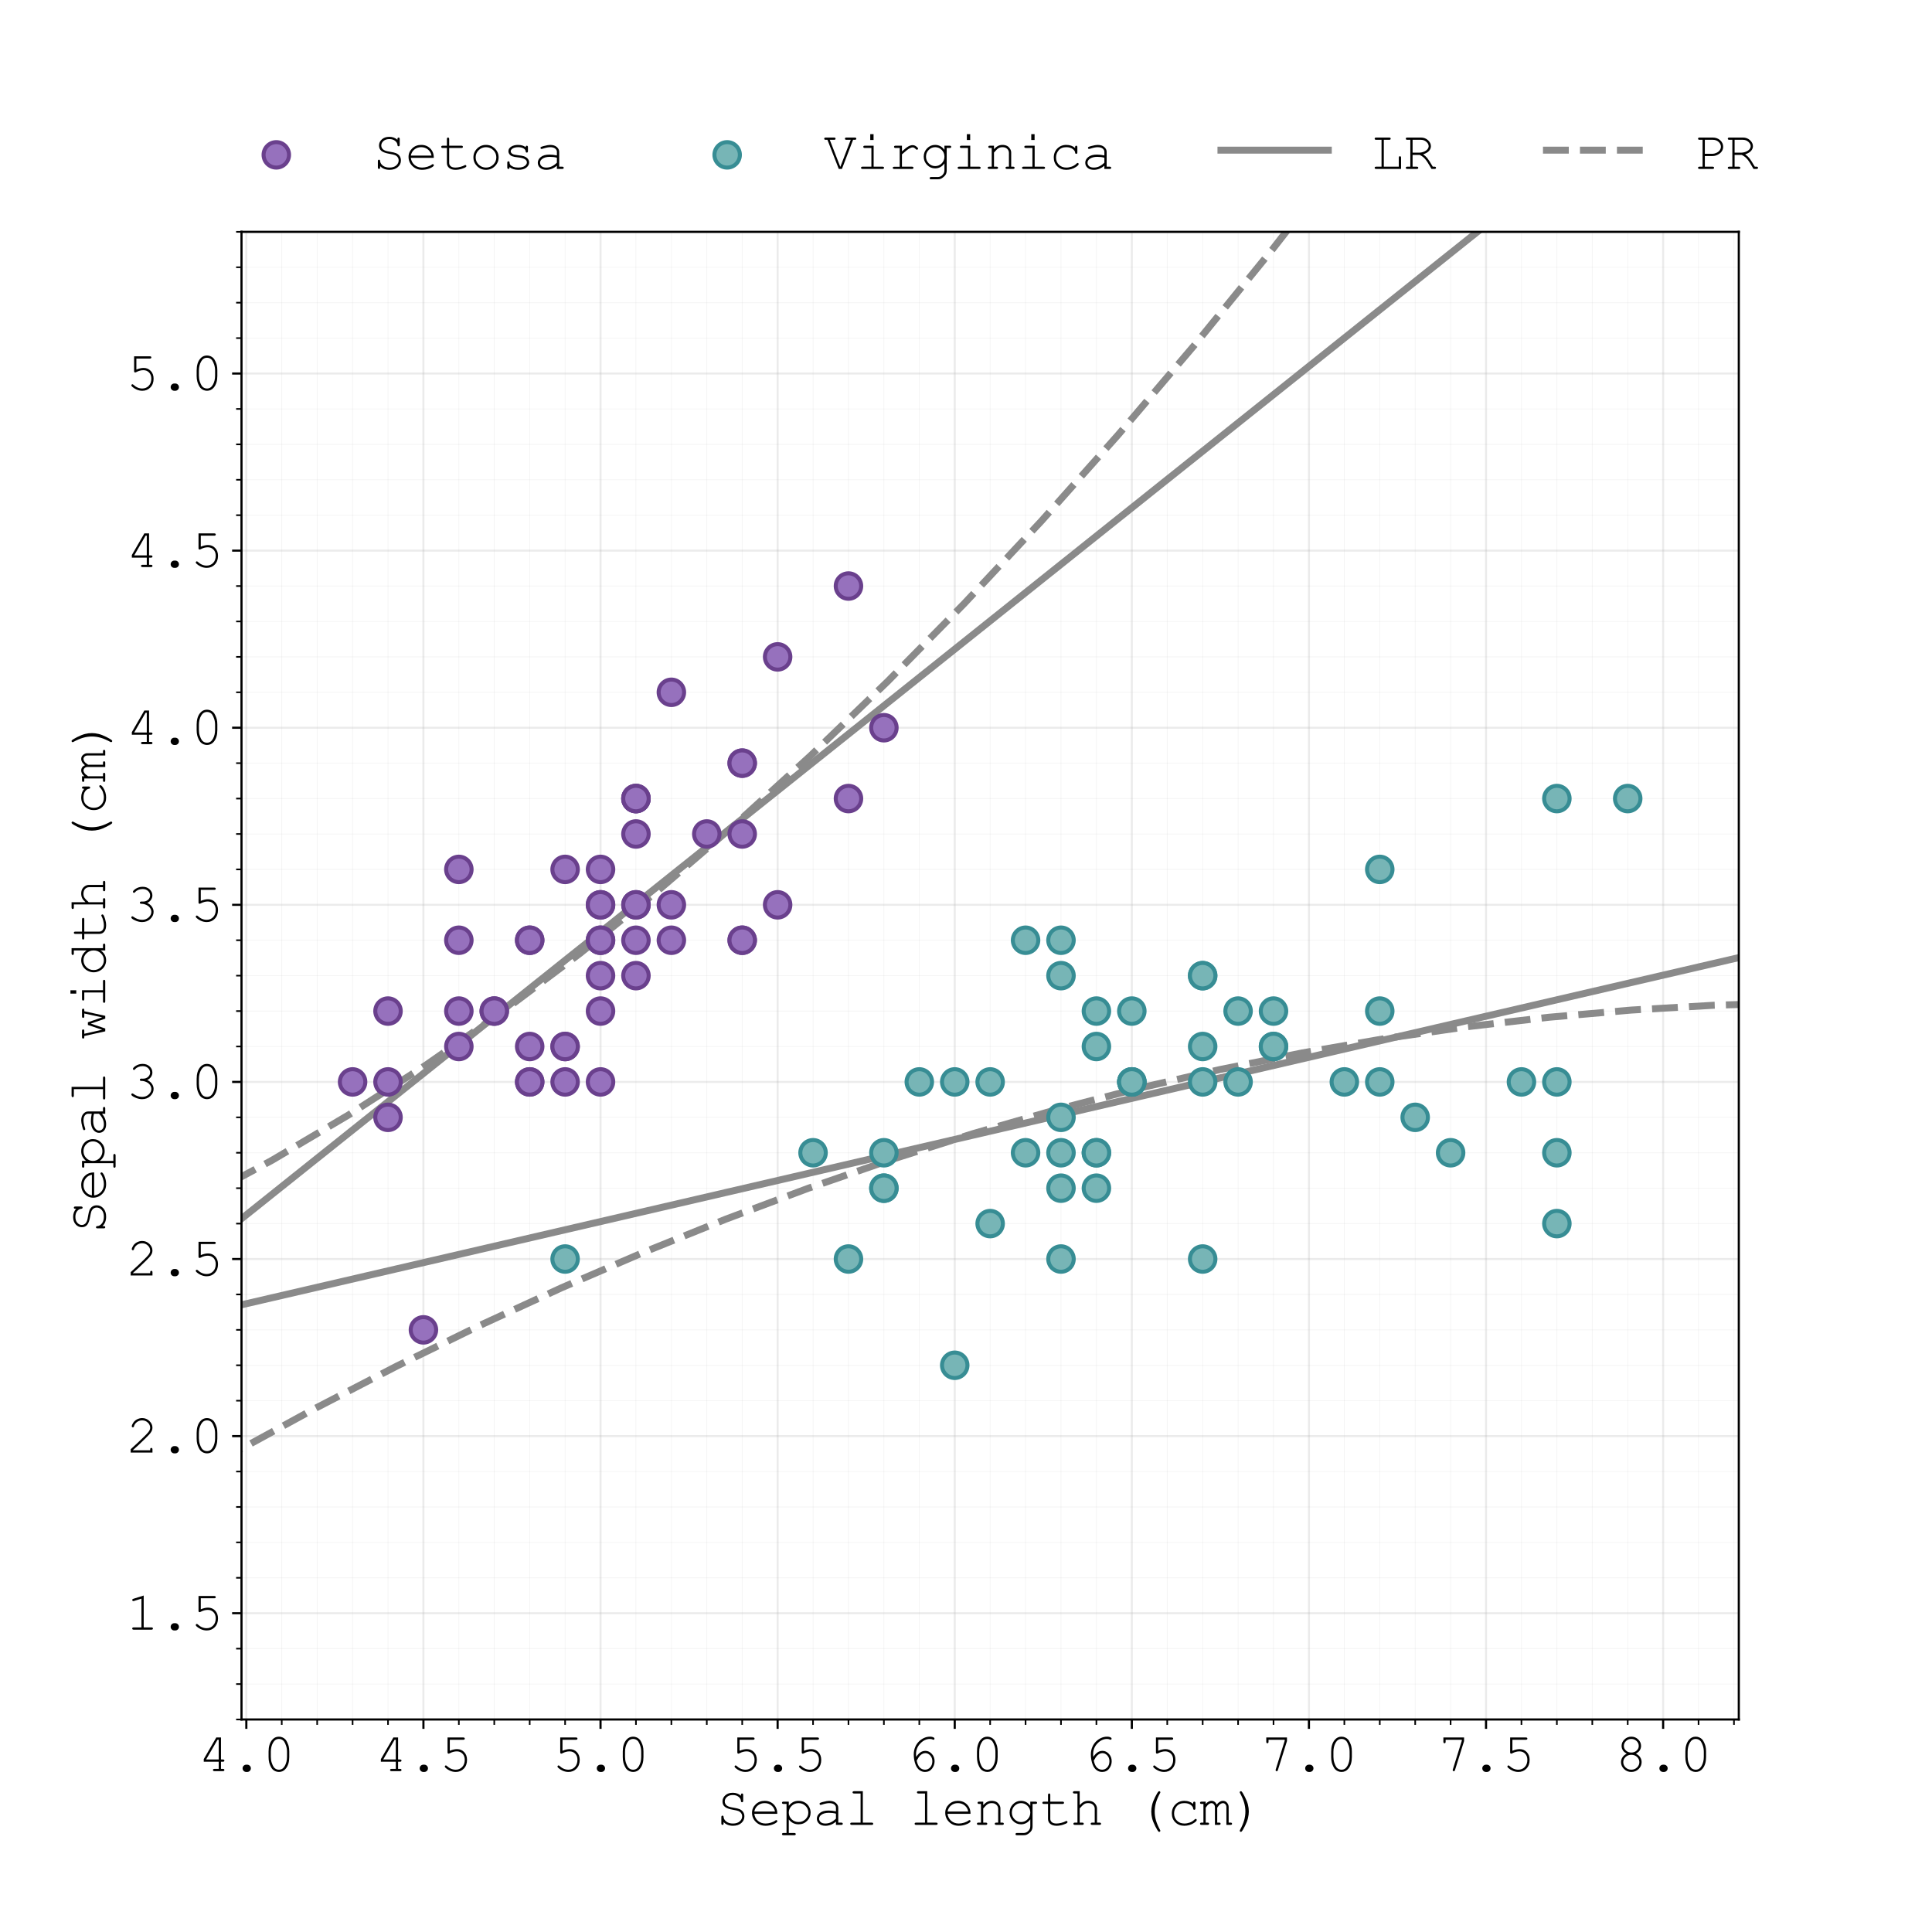 <?xml version="1.0" encoding="utf-8" standalone="no"?>
<!DOCTYPE svg PUBLIC "-//W3C//DTD SVG 1.1//EN"
  "http://www.w3.org/Graphics/SVG/1.1/DTD/svg11.dtd">
<svg xmlns:xlink="http://www.w3.org/1999/xlink" width="720pt" height="720pt" viewBox="0 0 720 720" xmlns="http://www.w3.org/2000/svg" version="1.1">
 <defs>
  <style type="text/css">*{stroke-linejoin: round; stroke-linecap: butt}</style>
 </defs>
 <g id="figure_1">
  <g id="patch_1">
   <path d="M 0 720 
L 720 720 
L 720 0 
L 0 0 
z
" style="fill: #ffffff"/>
  </g>
  <g id="axes_1">
   <g id="patch_2">
    <path d="M 90 640.8 
L 648 640.8 
L 648 86.4 
L 90 86.4 
z
" style="fill: #ffffff"/>
   </g>
   <g id="matplotlib.axis_1">
    <g id="xtick_1">
     <g id="line2d_1">
      <path d="M 91.8 640.8 
L 91.8 86.4 
" clip-path="url(#p640d9c6092)" style="fill: none; stroke: #b0b0b0; stroke-opacity: 0.25; stroke-width: 0.75; stroke-linecap: square"/>
     </g>
     <g id="line2d_2">
      <defs>
       <path id="m27a82da53a" d="M 0 0 
L 0 3.5 
" style="stroke: #000000; stroke-width: 0.8"/>
      </defs>
      <g>
       <use xlink:href="#m27a82da53a" x="91.8" y="640.8" style="stroke: #000000; stroke-width: 0.8"/>
      </g>
     </g>
     <g id="text_1">
      <!-- 4.0 -->
      <g transform="translate(73.795 660.056) scale(0.2 -0.2)">
       <defs>
        <path id="CourierNewPSMT-34" d="M 2409 1097 
L 669 1097 
L 669 1400 
L 2128 3922 
L 2675 3922 
L 2675 1359 
L 2894 1359 
Q 2991 1359 3031 1323 
Q 3072 1288 3072 1228 
Q 3072 1172 3031 1134 
Q 2991 1097 2894 1097 
L 2675 1097 
L 2675 263 
L 2894 263 
Q 2991 263 3031 227 
Q 3072 191 3072 131 
Q 3072 75 3031 37 
Q 2991 0 2894 0 
L 1919 0 
Q 1822 0 1781 37 
Q 1741 75 1741 131 
Q 1741 191 1781 227 
Q 1822 263 1919 263 
L 2409 263 
L 2409 1097 
z
M 2409 1359 
L 2409 3656 
L 2272 3656 
L 944 1359 
L 2409 1359 
z
" transform="scale(0.016)"/>
        <path id="CourierNewPSMT-2e" d="M 1866 753 
L 1978 753 
Q 2153 753 2278 629 
Q 2403 506 2403 331 
Q 2403 150 2276 28 
Q 2150 -94 1978 -94 
L 1866 -94 
Q 1691 -94 1566 29 
Q 1441 153 1441 328 
Q 1441 509 1567 631 
Q 1694 753 1866 753 
z
" transform="scale(0.016)"/>
        <path id="CourierNewPSMT-30" d="M 3125 2284 
L 3125 1634 
Q 3125 788 2722 294 
Q 2406 -94 1925 -94 
Q 1694 -94 1489 -1 
Q 1284 91 1141 256 
Q 1050 359 942 587 
Q 834 816 788 1006 
Q 716 1275 716 1634 
L 716 2284 
Q 716 3134 1119 3628 
Q 1434 4016 1916 4016 
Q 2150 4016 2353 3923 
Q 2556 3831 2700 3666 
Q 2794 3559 2900 3331 
Q 3006 3103 3056 2916 
Q 3125 2647 3125 2284 
z
M 2863 2250 
Q 2863 2622 2758 2942 
Q 2653 3263 2522 3453 
Q 2444 3563 2319 3641 
Q 2141 3750 1919 3750 
Q 1478 3750 1228 3300 
Q 978 2850 978 2250 
L 978 1672 
Q 978 1300 1083 978 
Q 1188 656 1322 466 
Q 1397 359 1522 281 
Q 1700 169 1925 169 
Q 2363 169 2613 620 
Q 2863 1072 2863 1672 
L 2863 2250 
z
" transform="scale(0.016)"/>
       </defs>
       <use xlink:href="#CourierNewPSMT-34"/>
       <use xlink:href="#CourierNewPSMT-2e" transform="translate(60.01 0)"/>
       <use xlink:href="#CourierNewPSMT-30" transform="translate(120.02 0)"/>
      </g>
     </g>
    </g>
    <g id="xtick_2">
     <g id="line2d_3">
      <path d="M 157.8 640.8 
L 157.8 86.4 
" clip-path="url(#p640d9c6092)" style="fill: none; stroke: #b0b0b0; stroke-opacity: 0.25; stroke-width: 0.75; stroke-linecap: square"/>
     </g>
     <g id="line2d_4">
      <g>
       <use xlink:href="#m27a82da53a" x="157.8" y="640.8" style="stroke: #000000; stroke-width: 0.8"/>
      </g>
     </g>
     <g id="text_2">
      <!-- 4.5 -->
      <g transform="translate(139.795 660.056) scale(0.2 -0.2)">
       <defs>
        <path id="CourierNewPSMT-35" d="M 1197 3656 
L 1197 2372 
Q 1428 2469 1640 2517 
Q 1853 2566 2044 2566 
Q 2538 2566 2870 2219 
Q 3203 1872 3203 1306 
Q 3203 681 2828 293 
Q 2453 -94 1891 -94 
Q 1519 -94 1175 72 
Q 931 188 731 359 
Q 613 463 613 531 
Q 613 588 650 627 
Q 688 666 738 666 
Q 791 666 850 609 
Q 1322 169 1878 169 
Q 2338 169 2638 483 
Q 2938 797 2938 1319 
Q 2938 1763 2678 2033 
Q 2419 2303 2019 2303 
Q 1609 2303 1200 2088 
Q 1100 2038 1059 2038 
Q 1003 2038 968 2075 
Q 934 2113 934 2181 
L 934 3922 
L 2766 3922 
Q 2859 3922 2900 3884 
Q 2941 3847 2941 3788 
Q 2941 3731 2900 3693 
Q 2859 3656 2766 3656 
L 1197 3656 
z
" transform="scale(0.016)"/>
       </defs>
       <use xlink:href="#CourierNewPSMT-34"/>
       <use xlink:href="#CourierNewPSMT-2e" transform="translate(60.01 0)"/>
       <use xlink:href="#CourierNewPSMT-35" transform="translate(120.02 0)"/>
      </g>
     </g>
    </g>
    <g id="xtick_3">
     <g id="line2d_5">
      <path d="M 223.8 640.8 
L 223.8 86.4 
" clip-path="url(#p640d9c6092)" style="fill: none; stroke: #b0b0b0; stroke-opacity: 0.25; stroke-width: 0.75; stroke-linecap: square"/>
     </g>
     <g id="line2d_6">
      <g>
       <use xlink:href="#m27a82da53a" x="223.8" y="640.8" style="stroke: #000000; stroke-width: 0.8"/>
      </g>
     </g>
     <g id="text_3">
      <!-- 5.0 -->
      <g transform="translate(205.795 660.056) scale(0.2 -0.2)">
       <use xlink:href="#CourierNewPSMT-35"/>
       <use xlink:href="#CourierNewPSMT-2e" transform="translate(60.01 0)"/>
       <use xlink:href="#CourierNewPSMT-30" transform="translate(120.02 0)"/>
      </g>
     </g>
    </g>
    <g id="xtick_4">
     <g id="line2d_7">
      <path d="M 289.8 640.8 
L 289.8 86.4 
" clip-path="url(#p640d9c6092)" style="fill: none; stroke: #b0b0b0; stroke-opacity: 0.25; stroke-width: 0.75; stroke-linecap: square"/>
     </g>
     <g id="line2d_8">
      <g>
       <use xlink:href="#m27a82da53a" x="289.8" y="640.8" style="stroke: #000000; stroke-width: 0.8"/>
      </g>
     </g>
     <g id="text_4">
      <!-- 5.5 -->
      <g transform="translate(271.795 660.056) scale(0.2 -0.2)">
       <use xlink:href="#CourierNewPSMT-35"/>
       <use xlink:href="#CourierNewPSMT-2e" transform="translate(60.01 0)"/>
       <use xlink:href="#CourierNewPSMT-35" transform="translate(120.02 0)"/>
      </g>
     </g>
    </g>
    <g id="xtick_5">
     <g id="line2d_9">
      <path d="M 355.8 640.8 
L 355.8 86.4 
" clip-path="url(#p640d9c6092)" style="fill: none; stroke: #b0b0b0; stroke-opacity: 0.25; stroke-width: 0.75; stroke-linecap: square"/>
     </g>
     <g id="line2d_10">
      <g>
       <use xlink:href="#m27a82da53a" x="355.8" y="640.8" style="stroke: #000000; stroke-width: 0.8"/>
      </g>
     </g>
     <g id="text_5">
      <!-- 6.0 -->
      <g transform="translate(337.795 660.056) scale(0.2 -0.2)">
       <defs>
        <path id="CourierNewPSMT-36" d="M 1138 1659 
Q 1381 2019 1639 2191 
Q 1897 2363 2213 2363 
Q 2631 2363 2956 2014 
Q 3281 1666 3281 1153 
Q 3281 684 2984 295 
Q 2688 -94 2166 -94 
Q 1825 -94 1529 115 
Q 1234 325 1066 759 
Q 856 1300 856 1956 
Q 856 2450 1053 2875 
Q 1203 3203 1453 3451 
Q 1703 3700 2036 3858 
Q 2369 4016 2756 4016 
Q 3019 4016 3194 3909 
Q 3269 3863 3269 3784 
Q 3269 3728 3234 3692 
Q 3200 3656 3147 3656 
Q 3106 3656 3050 3688 
Q 2922 3750 2731 3750 
Q 2122 3750 1620 3226 
Q 1119 2703 1119 1981 
Q 1119 1878 1138 1659 
z
M 1197 1225 
Q 1316 656 1570 412 
Q 1825 169 2172 169 
Q 2522 169 2770 442 
Q 3019 716 3019 1153 
Q 3019 1563 2769 1831 
Q 2519 2100 2203 2100 
Q 1900 2100 1619 1841 
Q 1431 1669 1197 1225 
z
" transform="scale(0.016)"/>
       </defs>
       <use xlink:href="#CourierNewPSMT-36"/>
       <use xlink:href="#CourierNewPSMT-2e" transform="translate(60.01 0)"/>
       <use xlink:href="#CourierNewPSMT-30" transform="translate(120.02 0)"/>
      </g>
     </g>
    </g>
    <g id="xtick_6">
     <g id="line2d_11">
      <path d="M 421.8 640.8 
L 421.8 86.4 
" clip-path="url(#p640d9c6092)" style="fill: none; stroke: #b0b0b0; stroke-opacity: 0.25; stroke-width: 0.75; stroke-linecap: square"/>
     </g>
     <g id="line2d_12">
      <g>
       <use xlink:href="#m27a82da53a" x="421.8" y="640.8" style="stroke: #000000; stroke-width: 0.8"/>
      </g>
     </g>
     <g id="text_6">
      <!-- 6.5 -->
      <g transform="translate(403.795 660.056) scale(0.2 -0.2)">
       <use xlink:href="#CourierNewPSMT-36"/>
       <use xlink:href="#CourierNewPSMT-2e" transform="translate(60.01 0)"/>
       <use xlink:href="#CourierNewPSMT-35" transform="translate(120.02 0)"/>
      </g>
     </g>
    </g>
    <g id="xtick_7">
     <g id="line2d_13">
      <path d="M 487.8 640.8 
L 487.8 86.4 
" clip-path="url(#p640d9c6092)" style="fill: none; stroke: #b0b0b0; stroke-opacity: 0.25; stroke-width: 0.75; stroke-linecap: square"/>
     </g>
     <g id="line2d_14">
      <g>
       <use xlink:href="#m27a82da53a" x="487.8" y="640.8" style="stroke: #000000; stroke-width: 0.8"/>
      </g>
     </g>
     <g id="text_7">
      <!-- 7.0 -->
      <g transform="translate(469.795 660.056) scale(0.2 -0.2)">
       <defs>
        <path id="CourierNewPSMT-37" d="M 2803 3538 
L 2803 3656 
L 922 3656 
L 922 3425 
Q 922 3331 886 3290 
Q 850 3250 791 3250 
Q 734 3250 696 3290 
Q 659 3331 659 3425 
L 659 3922 
L 3069 3922 
L 3069 3503 
L 2013 128 
Q 1988 47 1953 20 
Q 1919 -6 1875 -6 
Q 1819 -6 1781 31 
Q 1744 69 1744 119 
Q 1744 150 1763 206 
L 2803 3538 
z
" transform="scale(0.016)"/>
       </defs>
       <use xlink:href="#CourierNewPSMT-37"/>
       <use xlink:href="#CourierNewPSMT-2e" transform="translate(60.01 0)"/>
       <use xlink:href="#CourierNewPSMT-30" transform="translate(120.02 0)"/>
      </g>
     </g>
    </g>
    <g id="xtick_8">
     <g id="line2d_15">
      <path d="M 553.8 640.8 
L 553.8 86.4 
" clip-path="url(#p640d9c6092)" style="fill: none; stroke: #b0b0b0; stroke-opacity: 0.25; stroke-width: 0.75; stroke-linecap: square"/>
     </g>
     <g id="line2d_16">
      <g>
       <use xlink:href="#m27a82da53a" x="553.8" y="640.8" style="stroke: #000000; stroke-width: 0.8"/>
      </g>
     </g>
     <g id="text_8">
      <!-- 7.5 -->
      <g transform="translate(535.795 660.056) scale(0.2 -0.2)">
       <use xlink:href="#CourierNewPSMT-37"/>
       <use xlink:href="#CourierNewPSMT-2e" transform="translate(60.01 0)"/>
       <use xlink:href="#CourierNewPSMT-35" transform="translate(120.02 0)"/>
      </g>
     </g>
    </g>
    <g id="xtick_9">
     <g id="line2d_17">
      <path d="M 619.8 640.8 
L 619.8 86.4 
" clip-path="url(#p640d9c6092)" style="fill: none; stroke: #b0b0b0; stroke-opacity: 0.25; stroke-width: 0.75; stroke-linecap: square"/>
     </g>
     <g id="line2d_18">
      <g>
       <use xlink:href="#m27a82da53a" x="619.8" y="640.8" style="stroke: #000000; stroke-width: 0.8"/>
      </g>
     </g>
     <g id="text_9">
      <!-- 8.0 -->
      <g transform="translate(601.795 660.056) scale(0.2 -0.2)">
       <defs>
        <path id="CourierNewPSMT-38" d="M 2459 2034 
Q 2788 1875 2955 1614 
Q 3122 1353 3122 1053 
Q 3122 588 2772 247 
Q 2422 -94 1922 -94 
Q 1422 -94 1072 247 
Q 722 588 722 1053 
Q 722 1350 889 1611 
Q 1056 1872 1388 2034 
Q 1100 2200 969 2378 
Q 788 2631 788 2938 
Q 788 3369 1120 3692 
Q 1453 4016 1922 4016 
Q 2394 4016 2725 3692 
Q 3056 3369 3056 2938 
Q 3056 2631 2875 2381 
Q 2747 2200 2459 2034 
z
M 2788 2928 
Q 2788 3266 2536 3508 
Q 2284 3750 1919 3750 
Q 1556 3750 1304 3506 
Q 1053 3263 1053 2931 
Q 1053 2625 1301 2395 
Q 1550 2166 1919 2166 
Q 2291 2166 2539 2395 
Q 2788 2625 2788 2928 
z
M 2859 1047 
Q 2859 1394 2590 1650 
Q 2322 1906 1922 1906 
Q 1522 1906 1253 1650 
Q 984 1394 984 1050 
Q 984 694 1254 431 
Q 1525 169 1922 169 
Q 2319 169 2589 431 
Q 2859 694 2859 1047 
z
" transform="scale(0.016)"/>
       </defs>
       <use xlink:href="#CourierNewPSMT-38"/>
       <use xlink:href="#CourierNewPSMT-2e" transform="translate(60.01 0)"/>
       <use xlink:href="#CourierNewPSMT-30" transform="translate(120.02 0)"/>
      </g>
     </g>
    </g>
    <g id="xtick_10">
     <g id="line2d_19">
      <path d="M 105 640.8 
L 105 86.4 
" clip-path="url(#p640d9c6092)" style="fill: none; stroke: #b0b0b0; stroke-opacity: 0.15; stroke-width: 0.25; stroke-linecap: square"/>
     </g>
     <g id="line2d_20">
      <defs>
       <path id="m280986004b" d="M 0 0 
L 0 2 
" style="stroke: #000000; stroke-width: 0.6"/>
      </defs>
      <g>
       <use xlink:href="#m280986004b" x="105" y="640.8" style="stroke: #000000; stroke-width: 0.6"/>
      </g>
     </g>
    </g>
    <g id="xtick_11">
     <g id="line2d_21">
      <path d="M 118.2 640.8 
L 118.2 86.4 
" clip-path="url(#p640d9c6092)" style="fill: none; stroke: #b0b0b0; stroke-opacity: 0.15; stroke-width: 0.25; stroke-linecap: square"/>
     </g>
     <g id="line2d_22">
      <g>
       <use xlink:href="#m280986004b" x="118.2" y="640.8" style="stroke: #000000; stroke-width: 0.6"/>
      </g>
     </g>
    </g>
    <g id="xtick_12">
     <g id="line2d_23">
      <path d="M 131.4 640.8 
L 131.4 86.4 
" clip-path="url(#p640d9c6092)" style="fill: none; stroke: #b0b0b0; stroke-opacity: 0.15; stroke-width: 0.25; stroke-linecap: square"/>
     </g>
     <g id="line2d_24">
      <g>
       <use xlink:href="#m280986004b" x="131.4" y="640.8" style="stroke: #000000; stroke-width: 0.6"/>
      </g>
     </g>
    </g>
    <g id="xtick_13">
     <g id="line2d_25">
      <path d="M 144.6 640.8 
L 144.6 86.4 
" clip-path="url(#p640d9c6092)" style="fill: none; stroke: #b0b0b0; stroke-opacity: 0.15; stroke-width: 0.25; stroke-linecap: square"/>
     </g>
     <g id="line2d_26">
      <g>
       <use xlink:href="#m280986004b" x="144.6" y="640.8" style="stroke: #000000; stroke-width: 0.6"/>
      </g>
     </g>
    </g>
    <g id="xtick_14">
     <g id="line2d_27">
      <path d="M 171 640.8 
L 171 86.4 
" clip-path="url(#p640d9c6092)" style="fill: none; stroke: #b0b0b0; stroke-opacity: 0.15; stroke-width: 0.25; stroke-linecap: square"/>
     </g>
     <g id="line2d_28">
      <g>
       <use xlink:href="#m280986004b" x="171" y="640.8" style="stroke: #000000; stroke-width: 0.6"/>
      </g>
     </g>
    </g>
    <g id="xtick_15">
     <g id="line2d_29">
      <path d="M 184.2 640.8 
L 184.2 86.4 
" clip-path="url(#p640d9c6092)" style="fill: none; stroke: #b0b0b0; stroke-opacity: 0.15; stroke-width: 0.25; stroke-linecap: square"/>
     </g>
     <g id="line2d_30">
      <g>
       <use xlink:href="#m280986004b" x="184.2" y="640.8" style="stroke: #000000; stroke-width: 0.6"/>
      </g>
     </g>
    </g>
    <g id="xtick_16">
     <g id="line2d_31">
      <path d="M 197.4 640.8 
L 197.4 86.4 
" clip-path="url(#p640d9c6092)" style="fill: none; stroke: #b0b0b0; stroke-opacity: 0.15; stroke-width: 0.25; stroke-linecap: square"/>
     </g>
     <g id="line2d_32">
      <g>
       <use xlink:href="#m280986004b" x="197.4" y="640.8" style="stroke: #000000; stroke-width: 0.6"/>
      </g>
     </g>
    </g>
    <g id="xtick_17">
     <g id="line2d_33">
      <path d="M 210.6 640.8 
L 210.6 86.4 
" clip-path="url(#p640d9c6092)" style="fill: none; stroke: #b0b0b0; stroke-opacity: 0.15; stroke-width: 0.25; stroke-linecap: square"/>
     </g>
     <g id="line2d_34">
      <g>
       <use xlink:href="#m280986004b" x="210.6" y="640.8" style="stroke: #000000; stroke-width: 0.6"/>
      </g>
     </g>
    </g>
    <g id="xtick_18">
     <g id="line2d_35">
      <path d="M 237 640.8 
L 237 86.4 
" clip-path="url(#p640d9c6092)" style="fill: none; stroke: #b0b0b0; stroke-opacity: 0.15; stroke-width: 0.25; stroke-linecap: square"/>
     </g>
     <g id="line2d_36">
      <g>
       <use xlink:href="#m280986004b" x="237" y="640.8" style="stroke: #000000; stroke-width: 0.6"/>
      </g>
     </g>
    </g>
    <g id="xtick_19">
     <g id="line2d_37">
      <path d="M 250.2 640.8 
L 250.2 86.4 
" clip-path="url(#p640d9c6092)" style="fill: none; stroke: #b0b0b0; stroke-opacity: 0.15; stroke-width: 0.25; stroke-linecap: square"/>
     </g>
     <g id="line2d_38">
      <g>
       <use xlink:href="#m280986004b" x="250.2" y="640.8" style="stroke: #000000; stroke-width: 0.6"/>
      </g>
     </g>
    </g>
    <g id="xtick_20">
     <g id="line2d_39">
      <path d="M 263.4 640.8 
L 263.4 86.4 
" clip-path="url(#p640d9c6092)" style="fill: none; stroke: #b0b0b0; stroke-opacity: 0.15; stroke-width: 0.25; stroke-linecap: square"/>
     </g>
     <g id="line2d_40">
      <g>
       <use xlink:href="#m280986004b" x="263.4" y="640.8" style="stroke: #000000; stroke-width: 0.6"/>
      </g>
     </g>
    </g>
    <g id="xtick_21">
     <g id="line2d_41">
      <path d="M 276.6 640.8 
L 276.6 86.4 
" clip-path="url(#p640d9c6092)" style="fill: none; stroke: #b0b0b0; stroke-opacity: 0.15; stroke-width: 0.25; stroke-linecap: square"/>
     </g>
     <g id="line2d_42">
      <g>
       <use xlink:href="#m280986004b" x="276.6" y="640.8" style="stroke: #000000; stroke-width: 0.6"/>
      </g>
     </g>
    </g>
    <g id="xtick_22">
     <g id="line2d_43">
      <path d="M 303 640.8 
L 303 86.4 
" clip-path="url(#p640d9c6092)" style="fill: none; stroke: #b0b0b0; stroke-opacity: 0.15; stroke-width: 0.25; stroke-linecap: square"/>
     </g>
     <g id="line2d_44">
      <g>
       <use xlink:href="#m280986004b" x="303" y="640.8" style="stroke: #000000; stroke-width: 0.6"/>
      </g>
     </g>
    </g>
    <g id="xtick_23">
     <g id="line2d_45">
      <path d="M 316.2 640.8 
L 316.2 86.4 
" clip-path="url(#p640d9c6092)" style="fill: none; stroke: #b0b0b0; stroke-opacity: 0.15; stroke-width: 0.25; stroke-linecap: square"/>
     </g>
     <g id="line2d_46">
      <g>
       <use xlink:href="#m280986004b" x="316.2" y="640.8" style="stroke: #000000; stroke-width: 0.6"/>
      </g>
     </g>
    </g>
    <g id="xtick_24">
     <g id="line2d_47">
      <path d="M 329.4 640.8 
L 329.4 86.4 
" clip-path="url(#p640d9c6092)" style="fill: none; stroke: #b0b0b0; stroke-opacity: 0.15; stroke-width: 0.25; stroke-linecap: square"/>
     </g>
     <g id="line2d_48">
      <g>
       <use xlink:href="#m280986004b" x="329.4" y="640.8" style="stroke: #000000; stroke-width: 0.6"/>
      </g>
     </g>
    </g>
    <g id="xtick_25">
     <g id="line2d_49">
      <path d="M 342.6 640.8 
L 342.6 86.4 
" clip-path="url(#p640d9c6092)" style="fill: none; stroke: #b0b0b0; stroke-opacity: 0.15; stroke-width: 0.25; stroke-linecap: square"/>
     </g>
     <g id="line2d_50">
      <g>
       <use xlink:href="#m280986004b" x="342.6" y="640.8" style="stroke: #000000; stroke-width: 0.6"/>
      </g>
     </g>
    </g>
    <g id="xtick_26">
     <g id="line2d_51">
      <path d="M 369 640.8 
L 369 86.4 
" clip-path="url(#p640d9c6092)" style="fill: none; stroke: #b0b0b0; stroke-opacity: 0.15; stroke-width: 0.25; stroke-linecap: square"/>
     </g>
     <g id="line2d_52">
      <g>
       <use xlink:href="#m280986004b" x="369" y="640.8" style="stroke: #000000; stroke-width: 0.6"/>
      </g>
     </g>
    </g>
    <g id="xtick_27">
     <g id="line2d_53">
      <path d="M 382.2 640.8 
L 382.2 86.4 
" clip-path="url(#p640d9c6092)" style="fill: none; stroke: #b0b0b0; stroke-opacity: 0.15; stroke-width: 0.25; stroke-linecap: square"/>
     </g>
     <g id="line2d_54">
      <g>
       <use xlink:href="#m280986004b" x="382.2" y="640.8" style="stroke: #000000; stroke-width: 0.6"/>
      </g>
     </g>
    </g>
    <g id="xtick_28">
     <g id="line2d_55">
      <path d="M 395.4 640.8 
L 395.4 86.4 
" clip-path="url(#p640d9c6092)" style="fill: none; stroke: #b0b0b0; stroke-opacity: 0.15; stroke-width: 0.25; stroke-linecap: square"/>
     </g>
     <g id="line2d_56">
      <g>
       <use xlink:href="#m280986004b" x="395.4" y="640.8" style="stroke: #000000; stroke-width: 0.6"/>
      </g>
     </g>
    </g>
    <g id="xtick_29">
     <g id="line2d_57">
      <path d="M 408.6 640.8 
L 408.6 86.4 
" clip-path="url(#p640d9c6092)" style="fill: none; stroke: #b0b0b0; stroke-opacity: 0.15; stroke-width: 0.25; stroke-linecap: square"/>
     </g>
     <g id="line2d_58">
      <g>
       <use xlink:href="#m280986004b" x="408.6" y="640.8" style="stroke: #000000; stroke-width: 0.6"/>
      </g>
     </g>
    </g>
    <g id="xtick_30">
     <g id="line2d_59">
      <path d="M 435 640.8 
L 435 86.4 
" clip-path="url(#p640d9c6092)" style="fill: none; stroke: #b0b0b0; stroke-opacity: 0.15; stroke-width: 0.25; stroke-linecap: square"/>
     </g>
     <g id="line2d_60">
      <g>
       <use xlink:href="#m280986004b" x="435" y="640.8" style="stroke: #000000; stroke-width: 0.6"/>
      </g>
     </g>
    </g>
    <g id="xtick_31">
     <g id="line2d_61">
      <path d="M 448.2 640.8 
L 448.2 86.4 
" clip-path="url(#p640d9c6092)" style="fill: none; stroke: #b0b0b0; stroke-opacity: 0.15; stroke-width: 0.25; stroke-linecap: square"/>
     </g>
     <g id="line2d_62">
      <g>
       <use xlink:href="#m280986004b" x="448.2" y="640.8" style="stroke: #000000; stroke-width: 0.6"/>
      </g>
     </g>
    </g>
    <g id="xtick_32">
     <g id="line2d_63">
      <path d="M 461.4 640.8 
L 461.4 86.4 
" clip-path="url(#p640d9c6092)" style="fill: none; stroke: #b0b0b0; stroke-opacity: 0.15; stroke-width: 0.25; stroke-linecap: square"/>
     </g>
     <g id="line2d_64">
      <g>
       <use xlink:href="#m280986004b" x="461.4" y="640.8" style="stroke: #000000; stroke-width: 0.6"/>
      </g>
     </g>
    </g>
    <g id="xtick_33">
     <g id="line2d_65">
      <path d="M 474.6 640.8 
L 474.6 86.4 
" clip-path="url(#p640d9c6092)" style="fill: none; stroke: #b0b0b0; stroke-opacity: 0.15; stroke-width: 0.25; stroke-linecap: square"/>
     </g>
     <g id="line2d_66">
      <g>
       <use xlink:href="#m280986004b" x="474.6" y="640.8" style="stroke: #000000; stroke-width: 0.6"/>
      </g>
     </g>
    </g>
    <g id="xtick_34">
     <g id="line2d_67">
      <path d="M 501 640.8 
L 501 86.4 
" clip-path="url(#p640d9c6092)" style="fill: none; stroke: #b0b0b0; stroke-opacity: 0.15; stroke-width: 0.25; stroke-linecap: square"/>
     </g>
     <g id="line2d_68">
      <g>
       <use xlink:href="#m280986004b" x="501" y="640.8" style="stroke: #000000; stroke-width: 0.6"/>
      </g>
     </g>
    </g>
    <g id="xtick_35">
     <g id="line2d_69">
      <path d="M 514.2 640.8 
L 514.2 86.4 
" clip-path="url(#p640d9c6092)" style="fill: none; stroke: #b0b0b0; stroke-opacity: 0.15; stroke-width: 0.25; stroke-linecap: square"/>
     </g>
     <g id="line2d_70">
      <g>
       <use xlink:href="#m280986004b" x="514.2" y="640.8" style="stroke: #000000; stroke-width: 0.6"/>
      </g>
     </g>
    </g>
    <g id="xtick_36">
     <g id="line2d_71">
      <path d="M 527.4 640.8 
L 527.4 86.4 
" clip-path="url(#p640d9c6092)" style="fill: none; stroke: #b0b0b0; stroke-opacity: 0.15; stroke-width: 0.25; stroke-linecap: square"/>
     </g>
     <g id="line2d_72">
      <g>
       <use xlink:href="#m280986004b" x="527.4" y="640.8" style="stroke: #000000; stroke-width: 0.6"/>
      </g>
     </g>
    </g>
    <g id="xtick_37">
     <g id="line2d_73">
      <path d="M 540.6 640.8 
L 540.6 86.4 
" clip-path="url(#p640d9c6092)" style="fill: none; stroke: #b0b0b0; stroke-opacity: 0.15; stroke-width: 0.25; stroke-linecap: square"/>
     </g>
     <g id="line2d_74">
      <g>
       <use xlink:href="#m280986004b" x="540.6" y="640.8" style="stroke: #000000; stroke-width: 0.6"/>
      </g>
     </g>
    </g>
    <g id="xtick_38">
     <g id="line2d_75">
      <path d="M 567 640.8 
L 567 86.4 
" clip-path="url(#p640d9c6092)" style="fill: none; stroke: #b0b0b0; stroke-opacity: 0.15; stroke-width: 0.25; stroke-linecap: square"/>
     </g>
     <g id="line2d_76">
      <g>
       <use xlink:href="#m280986004b" x="567" y="640.8" style="stroke: #000000; stroke-width: 0.6"/>
      </g>
     </g>
    </g>
    <g id="xtick_39">
     <g id="line2d_77">
      <path d="M 580.2 640.8 
L 580.2 86.4 
" clip-path="url(#p640d9c6092)" style="fill: none; stroke: #b0b0b0; stroke-opacity: 0.15; stroke-width: 0.25; stroke-linecap: square"/>
     </g>
     <g id="line2d_78">
      <g>
       <use xlink:href="#m280986004b" x="580.2" y="640.8" style="stroke: #000000; stroke-width: 0.6"/>
      </g>
     </g>
    </g>
    <g id="xtick_40">
     <g id="line2d_79">
      <path d="M 593.4 640.8 
L 593.4 86.4 
" clip-path="url(#p640d9c6092)" style="fill: none; stroke: #b0b0b0; stroke-opacity: 0.15; stroke-width: 0.25; stroke-linecap: square"/>
     </g>
     <g id="line2d_80">
      <g>
       <use xlink:href="#m280986004b" x="593.4" y="640.8" style="stroke: #000000; stroke-width: 0.6"/>
      </g>
     </g>
    </g>
    <g id="xtick_41">
     <g id="line2d_81">
      <path d="M 606.6 640.8 
L 606.6 86.4 
" clip-path="url(#p640d9c6092)" style="fill: none; stroke: #b0b0b0; stroke-opacity: 0.15; stroke-width: 0.25; stroke-linecap: square"/>
     </g>
     <g id="line2d_82">
      <g>
       <use xlink:href="#m280986004b" x="606.6" y="640.8" style="stroke: #000000; stroke-width: 0.6"/>
      </g>
     </g>
    </g>
    <g id="xtick_42">
     <g id="line2d_83">
      <path d="M 633 640.8 
L 633 86.4 
" clip-path="url(#p640d9c6092)" style="fill: none; stroke: #b0b0b0; stroke-opacity: 0.15; stroke-width: 0.25; stroke-linecap: square"/>
     </g>
     <g id="line2d_84">
      <g>
       <use xlink:href="#m280986004b" x="633" y="640.8" style="stroke: #000000; stroke-width: 0.6"/>
      </g>
     </g>
    </g>
    <g id="xtick_43">
     <g id="line2d_85">
      <path d="M 646.2 640.8 
L 646.2 86.4 
" clip-path="url(#p640d9c6092)" style="fill: none; stroke: #b0b0b0; stroke-opacity: 0.15; stroke-width: 0.25; stroke-linecap: square"/>
     </g>
     <g id="line2d_86">
      <g>
       <use xlink:href="#m280986004b" x="646.2" y="640.8" style="stroke: #000000; stroke-width: 0.6"/>
      </g>
     </g>
    </g>
    <g id="text_10">
     <!-- Sepal length (cm) -->
     <g transform="translate(266.973 680.081) scale(0.2 -0.2)">
      <defs>
       <path id="CourierNewPSMT-53" d="M 2859 3394 
L 2859 3481 
Q 2859 3575 2895 3615 
Q 2931 3656 2991 3656 
Q 3050 3656 3086 3615 
Q 3122 3575 3122 3481 
L 3122 2813 
Q 3122 2719 3086 2678 
Q 3050 2638 2991 2638 
Q 2934 2638 2898 2675 
Q 2863 2713 2859 2797 
Q 2844 3059 2589 3268 
Q 2334 3478 1922 3478 
Q 1488 3478 1231 3254 
Q 975 3031 975 2728 
Q 975 2572 1047 2444 
Q 1119 2316 1237 2236 
Q 1356 2156 1506 2107 
Q 1656 2059 1975 2006 
Q 2509 1919 2713 1828 
Q 2984 1706 3123 1490 
Q 3263 1275 3263 981 
Q 3263 531 2903 214 
Q 2544 -103 1934 -103 
Q 1250 -103 841 325 
L 841 175 
Q 841 81 805 40 
Q 769 0 709 0 
Q 653 0 615 40 
Q 578 81 578 175 
L 578 900 
Q 578 997 614 1037 
Q 650 1078 709 1078 
Q 766 1078 802 1040 
Q 838 1003 841 919 
Q 856 631 1148 395 
Q 1441 159 1934 159 
Q 2428 159 2714 406 
Q 3000 653 3000 991 
Q 3000 1197 2890 1358 
Q 2781 1519 2566 1613 
Q 2416 1678 1941 1759 
Q 1288 1869 1000 2094 
Q 713 2319 713 2734 
Q 713 3147 1042 3444 
Q 1372 3741 1913 3741 
Q 2463 3741 2859 3394 
z
" transform="scale(0.016)"/>
       <path id="CourierNewPSMT-65" d="M 3341 1291 
L 666 1291 
Q 734 781 1092 470 
Q 1450 159 1978 159 
Q 2272 159 2594 256 
Q 2916 353 3119 513 
Q 3178 559 3222 559 
Q 3272 559 3309 520 
Q 3347 481 3347 428 
Q 3347 375 3297 325 
Q 3147 169 2764 33 
Q 2381 -103 1978 -103 
Q 1303 -103 851 339 
Q 400 781 400 1409 
Q 400 1981 823 2390 
Q 1247 2800 1872 2800 
Q 2516 2800 2931 2379 
Q 3347 1959 3341 1291 
z
M 3075 1556 
Q 2997 1991 2664 2262 
Q 2331 2534 1872 2534 
Q 1413 2534 1081 2265 
Q 750 1997 669 1556 
L 3075 1556 
z
" transform="scale(0.016)"/>
       <path id="CourierNewPSMT-70" d="M 931 2706 
L 931 2228 
Q 1166 2513 1434 2656 
Q 1703 2800 2069 2800 
Q 2456 2800 2784 2619 
Q 3113 2438 3292 2114 
Q 3472 1791 3472 1434 
Q 3472 869 3067 467 
Q 2663 66 2072 66 
Q 1369 66 931 638 
L 931 -944 
L 1569 -944 
Q 1663 -944 1703 -980 
Q 1744 -1016 1744 -1075 
Q 1744 -1131 1703 -1168 
Q 1663 -1206 1569 -1206 
L 316 -1206 
Q 222 -1206 181 -1170 
Q 141 -1134 141 -1075 
Q 141 -1016 181 -980 
Q 222 -944 316 -944 
L 669 -944 
L 669 2441 
L 316 2441 
Q 222 2441 181 2478 
Q 141 2516 141 2575 
Q 141 2631 181 2668 
Q 222 2706 316 2706 
L 931 2706 
z
M 3206 1434 
Q 3206 1888 2876 2211 
Q 2547 2534 2072 2534 
Q 1594 2534 1262 2209 
Q 931 1884 931 1434 
Q 931 981 1262 656 
Q 1594 331 2072 331 
Q 2544 331 2875 654 
Q 3206 978 3206 1434 
z
" transform="scale(0.016)"/>
       <path id="CourierNewPSMT-61" d="M 2675 0 
L 2675 378 
Q 2103 -103 1453 -103 
Q 981 -103 715 136 
Q 450 375 450 722 
Q 450 1103 800 1387 
Q 1150 1672 1822 1672 
Q 2003 1672 2215 1648 
Q 2428 1625 2675 1575 
L 2675 2000 
Q 2675 2216 2475 2375 
Q 2275 2534 1875 2534 
Q 1569 2534 1016 2356 
Q 916 2325 888 2325 
Q 838 2325 802 2362 
Q 766 2400 766 2456 
Q 766 2509 797 2541 
Q 841 2588 1150 2669 
Q 1638 2800 1888 2800 
Q 2384 2800 2662 2554 
Q 2941 2309 2941 2000 
L 2941 263 
L 3291 263 
Q 3388 263 3428 227 
Q 3469 191 3469 131 
Q 3469 75 3428 37 
Q 3388 0 3291 0 
L 2675 0 
z
M 2675 1306 
Q 2491 1359 2284 1384 
Q 2078 1409 1850 1409 
Q 1278 1409 956 1163 
Q 713 978 713 722 
Q 713 484 898 321 
Q 1084 159 1441 159 
Q 1781 159 2073 295 
Q 2366 431 2675 728 
L 2675 1306 
z
" transform="scale(0.016)"/>
       <path id="CourierNewPSMT-6c" d="M 2053 3922 
L 2053 263 
L 3084 263 
Q 3181 263 3222 227 
Q 3263 191 3263 131 
Q 3263 75 3222 37 
Q 3181 0 3084 0 
L 759 0 
Q 666 0 625 37 
Q 584 75 584 131 
Q 584 191 625 227 
Q 666 263 759 263 
L 1791 263 
L 1791 3656 
L 1034 3656 
Q 941 3656 898 3693 
Q 856 3731 856 3791 
Q 856 3847 897 3884 
Q 938 3922 1034 3922 
L 2053 3922 
z
" transform="scale(0.016)"/>
       <path id="CourierNewPSMT-20" transform="scale(0.016)"/>
       <path id="CourierNewPSMT-6e" d="M 1072 2706 
L 1072 2309 
Q 1347 2588 1569 2694 
Q 1791 2800 2069 2800 
Q 2369 2800 2616 2672 
Q 2791 2578 2933 2361 
Q 3075 2144 3075 1916 
L 3075 263 
L 3297 263 
Q 3391 263 3431 227 
Q 3472 191 3472 131 
Q 3472 75 3431 37 
Q 3391 0 3297 0 
L 2594 0 
Q 2497 0 2456 37 
Q 2416 75 2416 131 
Q 2416 191 2456 227 
Q 2497 263 2594 263 
L 2813 263 
L 2813 1872 
Q 2813 2150 2609 2342 
Q 2406 2534 2066 2534 
Q 1806 2534 1615 2429 
Q 1425 2325 1072 1909 
L 1072 263 
L 1369 263 
Q 1463 263 1503 227 
Q 1544 191 1544 131 
Q 1544 75 1503 37 
Q 1463 0 1369 0 
L 513 0 
Q 419 0 378 37 
Q 338 75 338 131 
Q 338 191 378 227 
Q 419 263 513 263 
L 809 263 
L 809 2441 
L 588 2441 
Q 494 2441 453 2478 
Q 413 2516 413 2575 
Q 413 2631 453 2668 
Q 494 2706 588 2706 
L 1072 2706 
z
" transform="scale(0.016)"/>
       <path id="CourierNewPSMT-67" d="M 2803 2225 
L 2803 2706 
L 3419 2706 
Q 3513 2706 3553 2668 
Q 3594 2631 3594 2572 
Q 3594 2516 3553 2478 
Q 3513 2441 3419 2441 
L 3066 2441 
L 3066 -181 
Q 3066 -444 2953 -650 
Q 2878 -788 2703 -934 
Q 2528 -1081 2384 -1143 
Q 2241 -1206 2000 -1206 
L 1256 -1206 
Q 1163 -1206 1122 -1170 
Q 1081 -1134 1081 -1075 
Q 1081 -1016 1122 -978 
Q 1163 -941 1256 -941 
L 2009 -944 
Q 2241 -944 2427 -825 
Q 2613 -706 2734 -478 
Q 2803 -347 2803 -144 
L 2803 644 
Q 2381 66 1716 66 
Q 1175 66 783 467 
Q 391 869 391 1434 
Q 391 2000 783 2400 
Q 1175 2800 1716 2800 
Q 2381 2800 2803 2225 
z
M 2803 1434 
Q 2803 1897 2486 2215 
Q 2169 2534 1728 2534 
Q 1288 2534 972 2214 
Q 656 1894 656 1434 
Q 656 972 972 651 
Q 1288 331 1728 331 
Q 2169 331 2486 651 
Q 2803 972 2803 1434 
z
" transform="scale(0.016)"/>
       <path id="CourierNewPSMT-74" d="M 1381 2706 
L 2806 2706 
Q 2900 2706 2940 2668 
Q 2981 2631 2981 2572 
Q 2981 2516 2940 2478 
Q 2900 2441 2806 2441 
L 1381 2441 
L 1381 694 
Q 1381 466 1564 312 
Q 1747 159 2100 159 
Q 2366 159 2675 239 
Q 2984 319 3156 419 
Q 3219 459 3259 459 
Q 3309 459 3346 420 
Q 3384 381 3384 328 
Q 3384 281 3344 241 
Q 3244 138 2858 17 
Q 2472 -103 2119 -103 
Q 1659 -103 1387 112 
Q 1116 328 1116 694 
L 1116 2441 
L 631 2441 
Q 538 2441 497 2478 
Q 456 2516 456 2575 
Q 456 2631 497 2668 
Q 538 2706 631 2706 
L 1116 2706 
L 1116 3481 
Q 1116 3575 1153 3615 
Q 1191 3656 1247 3656 
Q 1306 3656 1343 3615 
Q 1381 3575 1381 3481 
L 1381 2706 
z
" transform="scale(0.016)"/>
       <path id="CourierNewPSMT-68" d="M 1056 3922 
L 1056 2306 
Q 1306 2578 1536 2689 
Q 1766 2800 2050 2800 
Q 2356 2800 2570 2692 
Q 2784 2584 2928 2361 
Q 3072 2138 3072 1891 
L 3072 263 
L 3366 263 
Q 3463 263 3502 227 
Q 3541 191 3541 131 
Q 3541 75 3502 37 
Q 3463 0 3366 0 
L 2513 0 
Q 2416 0 2375 37 
Q 2334 75 2334 131 
Q 2334 191 2375 227 
Q 2416 263 2513 263 
L 2806 263 
L 2806 1872 
Q 2806 2156 2601 2347 
Q 2397 2538 2031 2538 
Q 1744 2538 1541 2397 
Q 1394 2297 1056 1925 
L 1056 263 
L 1353 263 
Q 1447 263 1487 227 
Q 1528 191 1528 131 
Q 1528 75 1487 37 
Q 1447 0 1353 0 
L 497 0 
Q 403 0 362 37 
Q 322 75 322 131 
Q 322 191 362 227 
Q 403 263 497 263 
L 794 263 
L 794 3656 
L 441 3656 
Q 347 3656 306 3693 
Q 266 3731 266 3791 
Q 266 3847 306 3884 
Q 347 3922 441 3922 
L 1056 3922 
z
" transform="scale(0.016)"/>
       <path id="CourierNewPSMT-28" d="M 1891 1556 
Q 1891 1916 1984 2319 
Q 2078 2722 2343 3250 
Q 2609 3778 2731 3888 
Q 2769 3922 2813 3922 
Q 2869 3922 2908 3884 
Q 2947 3847 2947 3794 
Q 2947 3763 2925 3725 
Q 2581 3094 2434 2581 
Q 2288 2069 2288 1556 
Q 2288 1041 2434 528 
Q 2581 16 2925 -613 
Q 2947 -650 2947 -681 
Q 2947 -734 2908 -773 
Q 2869 -813 2813 -813 
Q 2769 -813 2731 -778 
Q 2616 -672 2353 -156 
Q 2091 359 1991 756 
Q 1891 1153 1891 1556 
z
" transform="scale(0.016)"/>
       <path id="CourierNewPSMT-63" d="M 3016 2441 
L 3016 2528 
Q 3016 2625 3053 2665 
Q 3091 2706 3147 2706 
Q 3206 2706 3243 2665 
Q 3281 2625 3281 2528 
L 3281 1934 
Q 3278 1838 3242 1797 
Q 3206 1756 3147 1756 
Q 3094 1756 3058 1792 
Q 3022 1828 3016 1913 
Q 2997 2134 2723 2334 
Q 2450 2534 1988 2534 
Q 1403 2534 1100 2168 
Q 797 1803 797 1331 
Q 797 822 1131 490 
Q 1466 159 1997 159 
Q 2303 159 2620 271 
Q 2938 384 3194 634 
Q 3259 697 3309 697 
Q 3363 697 3398 661 
Q 3434 625 3434 572 
Q 3434 438 3119 231 
Q 2609 -103 1984 -103 
Q 1350 -103 942 301 
Q 534 706 534 1328 
Q 534 1963 951 2381 
Q 1369 2800 2003 2800 
Q 2606 2800 3016 2441 
z
" transform="scale(0.016)"/>
       <path id="CourierNewPSMT-6d" d="M 725 2706 
L 725 2441 
Q 1059 2800 1397 2800 
Q 1600 2800 1753 2692 
Q 1906 2584 2009 2366 
Q 2184 2584 2364 2692 
Q 2544 2800 2725 2800 
Q 3009 2800 3178 2616 
Q 3400 2378 3400 2097 
L 3400 263 
L 3622 263 
Q 3716 263 3756 227 
Q 3797 191 3797 131 
Q 3797 75 3756 37 
Q 3716 0 3622 0 
L 3138 0 
L 3138 2072 
Q 3138 2272 3016 2403 
Q 2894 2534 2734 2534 
Q 2591 2534 2431 2426 
Q 2272 2319 2069 2003 
L 2069 263 
L 2288 263 
Q 2381 263 2422 227 
Q 2463 191 2463 131 
Q 2463 75 2422 37 
Q 2381 0 2288 0 
L 1803 0 
L 1803 2053 
Q 1803 2263 1679 2398 
Q 1556 2534 1403 2534 
Q 1263 2534 1125 2444 
Q 934 2316 725 2003 
L 725 263 
L 947 263 
Q 1041 263 1081 227 
Q 1122 191 1122 131 
Q 1122 75 1081 37 
Q 1041 0 947 0 
L 241 0 
Q 147 0 106 37 
Q 66 75 66 131 
Q 66 191 106 227 
Q 147 263 241 263 
L 463 263 
L 463 2441 
L 241 2441 
Q 147 2441 106 2478 
Q 66 2516 66 2575 
Q 66 2631 106 2668 
Q 147 2706 241 2706 
L 725 2706 
z
" transform="scale(0.016)"/>
       <path id="CourierNewPSMT-29" d="M 1997 1553 
Q 1997 1194 1903 792 
Q 1809 391 1543 -139 
Q 1278 -669 1156 -775 
Q 1119 -813 1075 -813 
Q 1019 -813 980 -773 
Q 941 -734 941 -681 
Q 941 -650 963 -613 
Q 1306 16 1453 528 
Q 1600 1041 1600 1553 
Q 1600 2069 1453 2581 
Q 1306 3094 963 3725 
Q 941 3763 941 3794 
Q 941 3847 980 3884 
Q 1019 3922 1075 3922 
Q 1119 3922 1156 3888 
Q 1272 3781 1534 3265 
Q 1797 2750 1897 2353 
Q 1997 1956 1997 1553 
z
" transform="scale(0.016)"/>
      </defs>
      <use xlink:href="#CourierNewPSMT-53"/>
      <use xlink:href="#CourierNewPSMT-65" transform="translate(60.01 0)"/>
      <use xlink:href="#CourierNewPSMT-70" transform="translate(120.02 0)"/>
      <use xlink:href="#CourierNewPSMT-61" transform="translate(180.029 0)"/>
      <use xlink:href="#CourierNewPSMT-6c" transform="translate(240.039 0)"/>
      <use xlink:href="#CourierNewPSMT-20" transform="translate(300.049 0)"/>
      <use xlink:href="#CourierNewPSMT-6c" transform="translate(360.059 0)"/>
      <use xlink:href="#CourierNewPSMT-65" transform="translate(420.068 0)"/>
      <use xlink:href="#CourierNewPSMT-6e" transform="translate(480.078 0)"/>
      <use xlink:href="#CourierNewPSMT-67" transform="translate(540.088 0)"/>
      <use xlink:href="#CourierNewPSMT-74" transform="translate(600.098 0)"/>
      <use xlink:href="#CourierNewPSMT-68" transform="translate(660.107 0)"/>
      <use xlink:href="#CourierNewPSMT-20" transform="translate(720.117 0)"/>
      <use xlink:href="#CourierNewPSMT-28" transform="translate(780.127 0)"/>
      <use xlink:href="#CourierNewPSMT-63" transform="translate(840.137 0)"/>
      <use xlink:href="#CourierNewPSMT-6d" transform="translate(900.146 0)"/>
      <use xlink:href="#CourierNewPSMT-29" transform="translate(960.156 0)"/>
     </g>
    </g>
   </g>
   <g id="matplotlib.axis_2">
    <g id="ytick_1">
     <g id="line2d_87">
      <path d="M 90 601.2 
L 648 601.2 
" clip-path="url(#p640d9c6092)" style="fill: none; stroke: #b0b0b0; stroke-opacity: 0.25; stroke-width: 0.75; stroke-linecap: square"/>
     </g>
     <g id="line2d_88">
      <defs>
       <path id="m0b3a12cf6b" d="M 0 0 
L -3.5 0 
" style="stroke: #000000; stroke-width: 0.8"/>
      </defs>
      <g>
       <use xlink:href="#m0b3a12cf6b" x="90" y="601.2" style="stroke: #000000; stroke-width: 0.8"/>
      </g>
     </g>
     <g id="text_11">
      <!-- 1.5 -->
      <g transform="translate(46.991 607.328) scale(0.2 -0.2)">
       <defs>
        <path id="CourierNewPSMT-31" d="M 2050 3975 
L 2050 263 
L 2950 263 
Q 3044 263 3084 227 
Q 3125 191 3125 131 
Q 3125 75 3084 37 
Q 3044 0 2950 0 
L 888 0 
Q 794 0 753 37 
Q 713 75 713 131 
Q 713 191 753 227 
Q 794 263 888 263 
L 1788 263 
L 1788 3613 
L 931 3344 
Q 869 3325 841 3325 
Q 794 3325 755 3364 
Q 716 3403 716 3456 
Q 716 3503 747 3544 
Q 772 3569 850 3597 
L 2050 3975 
z
" transform="scale(0.016)"/>
       </defs>
       <use xlink:href="#CourierNewPSMT-31"/>
       <use xlink:href="#CourierNewPSMT-2e" transform="translate(60.01 0)"/>
       <use xlink:href="#CourierNewPSMT-35" transform="translate(120.02 0)"/>
      </g>
     </g>
    </g>
    <g id="ytick_2">
     <g id="line2d_89">
      <path d="M 90 535.2 
L 648 535.2 
" clip-path="url(#p640d9c6092)" style="fill: none; stroke: #b0b0b0; stroke-opacity: 0.25; stroke-width: 0.75; stroke-linecap: square"/>
     </g>
     <g id="line2d_90">
      <g>
       <use xlink:href="#m0b3a12cf6b" x="90" y="535.2" style="stroke: #000000; stroke-width: 0.8"/>
      </g>
     </g>
     <g id="text_12">
      <!-- 2.0 -->
      <g transform="translate(46.991 541.328) scale(0.2 -0.2)">
       <defs>
        <path id="CourierNewPSMT-32" d="M 791 263 
L 2806 263 
L 2806 366 
Q 2806 459 2843 500 
Q 2881 541 2941 541 
Q 2997 541 3034 500 
Q 3072 459 3072 366 
L 3072 0 
L 534 0 
L 534 388 
Q 1334 1106 2091 1850 
Q 2444 2197 2575 2359 
Q 2706 2522 2754 2645 
Q 2803 2769 2803 2894 
Q 2803 3231 2531 3490 
Q 2259 3750 1875 3750 
Q 1531 3750 1265 3553 
Q 1000 3356 922 3066 
Q 903 2991 875 2969 
Q 838 2938 788 2938 
Q 734 2938 698 2973 
Q 663 3009 663 3059 
Q 663 3209 827 3465 
Q 991 3722 1280 3869 
Q 1569 4016 1872 4016 
Q 2363 4016 2716 3675 
Q 3069 3334 3069 2903 
Q 3069 2722 3009 2570 
Q 2950 2419 2808 2239 
Q 2666 2059 2297 1697 
Q 1372 784 791 281 
L 791 263 
z
" transform="scale(0.016)"/>
       </defs>
       <use xlink:href="#CourierNewPSMT-32"/>
       <use xlink:href="#CourierNewPSMT-2e" transform="translate(60.01 0)"/>
       <use xlink:href="#CourierNewPSMT-30" transform="translate(120.02 0)"/>
      </g>
     </g>
    </g>
    <g id="ytick_3">
     <g id="line2d_91">
      <path d="M 90 469.2 
L 648 469.2 
" clip-path="url(#p640d9c6092)" style="fill: none; stroke: #b0b0b0; stroke-opacity: 0.25; stroke-width: 0.75; stroke-linecap: square"/>
     </g>
     <g id="line2d_92">
      <g>
       <use xlink:href="#m0b3a12cf6b" x="90" y="469.2" style="stroke: #000000; stroke-width: 0.8"/>
      </g>
     </g>
     <g id="text_13">
      <!-- 2.5 -->
      <g transform="translate(46.991 475.328) scale(0.2 -0.2)">
       <use xlink:href="#CourierNewPSMT-32"/>
       <use xlink:href="#CourierNewPSMT-2e" transform="translate(60.01 0)"/>
       <use xlink:href="#CourierNewPSMT-35" transform="translate(120.02 0)"/>
      </g>
     </g>
    </g>
    <g id="ytick_4">
     <g id="line2d_93">
      <path d="M 90 403.2 
L 648 403.2 
" clip-path="url(#p640d9c6092)" style="fill: none; stroke: #b0b0b0; stroke-opacity: 0.25; stroke-width: 0.75; stroke-linecap: square"/>
     </g>
     <g id="line2d_94">
      <g>
       <use xlink:href="#m0b3a12cf6b" x="90" y="403.2" style="stroke: #000000; stroke-width: 0.8"/>
      </g>
     </g>
     <g id="text_14">
      <!-- 3.0 -->
      <g transform="translate(46.991 409.328) scale(0.2 -0.2)">
       <defs>
        <path id="CourierNewPSMT-33" d="M 2459 2134 
Q 2822 1972 3012 1689 
Q 3203 1406 3203 1100 
Q 3203 628 2820 267 
Q 2438 -94 1863 -94 
Q 1525 -94 1162 50 
Q 800 194 656 344 
Q 609 394 609 450 
Q 609 500 645 537 
Q 681 575 731 575 
Q 781 575 844 528 
Q 1328 169 1869 169 
Q 2325 169 2633 455 
Q 2941 741 2941 1091 
Q 2941 1325 2789 1550 
Q 2638 1775 2353 1904 
Q 2069 2034 1778 2034 
Q 1684 2034 1643 2070 
Q 1603 2106 1603 2166 
Q 1603 2222 1642 2259 
Q 1681 2297 1759 2297 
L 1984 2294 
Q 2338 2294 2567 2509 
Q 2797 2725 2797 3009 
Q 2797 3303 2556 3528 
Q 2316 3753 1928 3753 
Q 1656 3753 1428 3659 
Q 1200 3566 1063 3403 
Q 1013 3341 986 3327 
Q 959 3313 925 3313 
Q 872 3313 834 3348 
Q 797 3384 797 3434 
Q 797 3559 1069 3750 
Q 1447 4016 1928 4016 
Q 2425 4016 2744 3717 
Q 3063 3419 3063 3006 
Q 3063 2744 2909 2509 
Q 2756 2275 2459 2134 
z
" transform="scale(0.016)"/>
       </defs>
       <use xlink:href="#CourierNewPSMT-33"/>
       <use xlink:href="#CourierNewPSMT-2e" transform="translate(60.01 0)"/>
       <use xlink:href="#CourierNewPSMT-30" transform="translate(120.02 0)"/>
      </g>
     </g>
    </g>
    <g id="ytick_5">
     <g id="line2d_95">
      <path d="M 90 337.2 
L 648 337.2 
" clip-path="url(#p640d9c6092)" style="fill: none; stroke: #b0b0b0; stroke-opacity: 0.25; stroke-width: 0.75; stroke-linecap: square"/>
     </g>
     <g id="line2d_96">
      <g>
       <use xlink:href="#m0b3a12cf6b" x="90" y="337.2" style="stroke: #000000; stroke-width: 0.8"/>
      </g>
     </g>
     <g id="text_15">
      <!-- 3.5 -->
      <g transform="translate(46.991 343.328) scale(0.2 -0.2)">
       <use xlink:href="#CourierNewPSMT-33"/>
       <use xlink:href="#CourierNewPSMT-2e" transform="translate(60.01 0)"/>
       <use xlink:href="#CourierNewPSMT-35" transform="translate(120.02 0)"/>
      </g>
     </g>
    </g>
    <g id="ytick_6">
     <g id="line2d_97">
      <path d="M 90 271.2 
L 648 271.2 
" clip-path="url(#p640d9c6092)" style="fill: none; stroke: #b0b0b0; stroke-opacity: 0.25; stroke-width: 0.75; stroke-linecap: square"/>
     </g>
     <g id="line2d_98">
      <g>
       <use xlink:href="#m0b3a12cf6b" x="90" y="271.2" style="stroke: #000000; stroke-width: 0.8"/>
      </g>
     </g>
     <g id="text_16">
      <!-- 4.0 -->
      <g transform="translate(46.991 277.328) scale(0.2 -0.2)">
       <use xlink:href="#CourierNewPSMT-34"/>
       <use xlink:href="#CourierNewPSMT-2e" transform="translate(60.01 0)"/>
       <use xlink:href="#CourierNewPSMT-30" transform="translate(120.02 0)"/>
      </g>
     </g>
    </g>
    <g id="ytick_7">
     <g id="line2d_99">
      <path d="M 90 205.2 
L 648 205.2 
" clip-path="url(#p640d9c6092)" style="fill: none; stroke: #b0b0b0; stroke-opacity: 0.25; stroke-width: 0.75; stroke-linecap: square"/>
     </g>
     <g id="line2d_100">
      <g>
       <use xlink:href="#m0b3a12cf6b" x="90" y="205.2" style="stroke: #000000; stroke-width: 0.8"/>
      </g>
     </g>
     <g id="text_17">
      <!-- 4.5 -->
      <g transform="translate(46.991 211.328) scale(0.2 -0.2)">
       <use xlink:href="#CourierNewPSMT-34"/>
       <use xlink:href="#CourierNewPSMT-2e" transform="translate(60.01 0)"/>
       <use xlink:href="#CourierNewPSMT-35" transform="translate(120.02 0)"/>
      </g>
     </g>
    </g>
    <g id="ytick_8">
     <g id="line2d_101">
      <path d="M 90 139.2 
L 648 139.2 
" clip-path="url(#p640d9c6092)" style="fill: none; stroke: #b0b0b0; stroke-opacity: 0.25; stroke-width: 0.75; stroke-linecap: square"/>
     </g>
     <g id="line2d_102">
      <g>
       <use xlink:href="#m0b3a12cf6b" x="90" y="139.2" style="stroke: #000000; stroke-width: 0.8"/>
      </g>
     </g>
     <g id="text_18">
      <!-- 5.0 -->
      <g transform="translate(46.991 145.328) scale(0.2 -0.2)">
       <use xlink:href="#CourierNewPSMT-35"/>
       <use xlink:href="#CourierNewPSMT-2e" transform="translate(60.01 0)"/>
       <use xlink:href="#CourierNewPSMT-30" transform="translate(120.02 0)"/>
      </g>
     </g>
    </g>
    <g id="ytick_9">
     <g id="line2d_103">
      <path d="M 90 640.8 
L 648 640.8 
" clip-path="url(#p640d9c6092)" style="fill: none; stroke: #b0b0b0; stroke-opacity: 0.15; stroke-width: 0.25; stroke-linecap: square"/>
     </g>
     <g id="line2d_104">
      <defs>
       <path id="mea4fc886ab" d="M 0 0 
L -2 0 
" style="stroke: #000000; stroke-width: 0.6"/>
      </defs>
      <g>
       <use xlink:href="#mea4fc886ab" x="90" y="640.8" style="stroke: #000000; stroke-width: 0.6"/>
      </g>
     </g>
    </g>
    <g id="ytick_10">
     <g id="line2d_105">
      <path d="M 90 627.6 
L 648 627.6 
" clip-path="url(#p640d9c6092)" style="fill: none; stroke: #b0b0b0; stroke-opacity: 0.15; stroke-width: 0.25; stroke-linecap: square"/>
     </g>
     <g id="line2d_106">
      <g>
       <use xlink:href="#mea4fc886ab" x="90" y="627.6" style="stroke: #000000; stroke-width: 0.6"/>
      </g>
     </g>
    </g>
    <g id="ytick_11">
     <g id="line2d_107">
      <path d="M 90 614.4 
L 648 614.4 
" clip-path="url(#p640d9c6092)" style="fill: none; stroke: #b0b0b0; stroke-opacity: 0.15; stroke-width: 0.25; stroke-linecap: square"/>
     </g>
     <g id="line2d_108">
      <g>
       <use xlink:href="#mea4fc886ab" x="90" y="614.4" style="stroke: #000000; stroke-width: 0.6"/>
      </g>
     </g>
    </g>
    <g id="ytick_12">
     <g id="line2d_109">
      <path d="M 90 588 
L 648 588 
" clip-path="url(#p640d9c6092)" style="fill: none; stroke: #b0b0b0; stroke-opacity: 0.15; stroke-width: 0.25; stroke-linecap: square"/>
     </g>
     <g id="line2d_110">
      <g>
       <use xlink:href="#mea4fc886ab" x="90" y="588" style="stroke: #000000; stroke-width: 0.6"/>
      </g>
     </g>
    </g>
    <g id="ytick_13">
     <g id="line2d_111">
      <path d="M 90 574.8 
L 648 574.8 
" clip-path="url(#p640d9c6092)" style="fill: none; stroke: #b0b0b0; stroke-opacity: 0.15; stroke-width: 0.25; stroke-linecap: square"/>
     </g>
     <g id="line2d_112">
      <g>
       <use xlink:href="#mea4fc886ab" x="90" y="574.8" style="stroke: #000000; stroke-width: 0.6"/>
      </g>
     </g>
    </g>
    <g id="ytick_14">
     <g id="line2d_113">
      <path d="M 90 561.6 
L 648 561.6 
" clip-path="url(#p640d9c6092)" style="fill: none; stroke: #b0b0b0; stroke-opacity: 0.15; stroke-width: 0.25; stroke-linecap: square"/>
     </g>
     <g id="line2d_114">
      <g>
       <use xlink:href="#mea4fc886ab" x="90" y="561.6" style="stroke: #000000; stroke-width: 0.6"/>
      </g>
     </g>
    </g>
    <g id="ytick_15">
     <g id="line2d_115">
      <path d="M 90 548.4 
L 648 548.4 
" clip-path="url(#p640d9c6092)" style="fill: none; stroke: #b0b0b0; stroke-opacity: 0.15; stroke-width: 0.25; stroke-linecap: square"/>
     </g>
     <g id="line2d_116">
      <g>
       <use xlink:href="#mea4fc886ab" x="90" y="548.4" style="stroke: #000000; stroke-width: 0.6"/>
      </g>
     </g>
    </g>
    <g id="ytick_16">
     <g id="line2d_117">
      <path d="M 90 522 
L 648 522 
" clip-path="url(#p640d9c6092)" style="fill: none; stroke: #b0b0b0; stroke-opacity: 0.15; stroke-width: 0.25; stroke-linecap: square"/>
     </g>
     <g id="line2d_118">
      <g>
       <use xlink:href="#mea4fc886ab" x="90" y="522" style="stroke: #000000; stroke-width: 0.6"/>
      </g>
     </g>
    </g>
    <g id="ytick_17">
     <g id="line2d_119">
      <path d="M 90 508.8 
L 648 508.8 
" clip-path="url(#p640d9c6092)" style="fill: none; stroke: #b0b0b0; stroke-opacity: 0.15; stroke-width: 0.25; stroke-linecap: square"/>
     </g>
     <g id="line2d_120">
      <g>
       <use xlink:href="#mea4fc886ab" x="90" y="508.8" style="stroke: #000000; stroke-width: 0.6"/>
      </g>
     </g>
    </g>
    <g id="ytick_18">
     <g id="line2d_121">
      <path d="M 90 495.6 
L 648 495.6 
" clip-path="url(#p640d9c6092)" style="fill: none; stroke: #b0b0b0; stroke-opacity: 0.15; stroke-width: 0.25; stroke-linecap: square"/>
     </g>
     <g id="line2d_122">
      <g>
       <use xlink:href="#mea4fc886ab" x="90" y="495.6" style="stroke: #000000; stroke-width: 0.6"/>
      </g>
     </g>
    </g>
    <g id="ytick_19">
     <g id="line2d_123">
      <path d="M 90 482.4 
L 648 482.4 
" clip-path="url(#p640d9c6092)" style="fill: none; stroke: #b0b0b0; stroke-opacity: 0.15; stroke-width: 0.25; stroke-linecap: square"/>
     </g>
     <g id="line2d_124">
      <g>
       <use xlink:href="#mea4fc886ab" x="90" y="482.4" style="stroke: #000000; stroke-width: 0.6"/>
      </g>
     </g>
    </g>
    <g id="ytick_20">
     <g id="line2d_125">
      <path d="M 90 456 
L 648 456 
" clip-path="url(#p640d9c6092)" style="fill: none; stroke: #b0b0b0; stroke-opacity: 0.15; stroke-width: 0.25; stroke-linecap: square"/>
     </g>
     <g id="line2d_126">
      <g>
       <use xlink:href="#mea4fc886ab" x="90" y="456" style="stroke: #000000; stroke-width: 0.6"/>
      </g>
     </g>
    </g>
    <g id="ytick_21">
     <g id="line2d_127">
      <path d="M 90 442.8 
L 648 442.8 
" clip-path="url(#p640d9c6092)" style="fill: none; stroke: #b0b0b0; stroke-opacity: 0.15; stroke-width: 0.25; stroke-linecap: square"/>
     </g>
     <g id="line2d_128">
      <g>
       <use xlink:href="#mea4fc886ab" x="90" y="442.8" style="stroke: #000000; stroke-width: 0.6"/>
      </g>
     </g>
    </g>
    <g id="ytick_22">
     <g id="line2d_129">
      <path d="M 90 429.6 
L 648 429.6 
" clip-path="url(#p640d9c6092)" style="fill: none; stroke: #b0b0b0; stroke-opacity: 0.15; stroke-width: 0.25; stroke-linecap: square"/>
     </g>
     <g id="line2d_130">
      <g>
       <use xlink:href="#mea4fc886ab" x="90" y="429.6" style="stroke: #000000; stroke-width: 0.6"/>
      </g>
     </g>
    </g>
    <g id="ytick_23">
     <g id="line2d_131">
      <path d="M 90 416.4 
L 648 416.4 
" clip-path="url(#p640d9c6092)" style="fill: none; stroke: #b0b0b0; stroke-opacity: 0.15; stroke-width: 0.25; stroke-linecap: square"/>
     </g>
     <g id="line2d_132">
      <g>
       <use xlink:href="#mea4fc886ab" x="90" y="416.4" style="stroke: #000000; stroke-width: 0.6"/>
      </g>
     </g>
    </g>
    <g id="ytick_24">
     <g id="line2d_133">
      <path d="M 90 390 
L 648 390 
" clip-path="url(#p640d9c6092)" style="fill: none; stroke: #b0b0b0; stroke-opacity: 0.15; stroke-width: 0.25; stroke-linecap: square"/>
     </g>
     <g id="line2d_134">
      <g>
       <use xlink:href="#mea4fc886ab" x="90" y="390" style="stroke: #000000; stroke-width: 0.6"/>
      </g>
     </g>
    </g>
    <g id="ytick_25">
     <g id="line2d_135">
      <path d="M 90 376.8 
L 648 376.8 
" clip-path="url(#p640d9c6092)" style="fill: none; stroke: #b0b0b0; stroke-opacity: 0.15; stroke-width: 0.25; stroke-linecap: square"/>
     </g>
     <g id="line2d_136">
      <g>
       <use xlink:href="#mea4fc886ab" x="90" y="376.8" style="stroke: #000000; stroke-width: 0.6"/>
      </g>
     </g>
    </g>
    <g id="ytick_26">
     <g id="line2d_137">
      <path d="M 90 363.6 
L 648 363.6 
" clip-path="url(#p640d9c6092)" style="fill: none; stroke: #b0b0b0; stroke-opacity: 0.15; stroke-width: 0.25; stroke-linecap: square"/>
     </g>
     <g id="line2d_138">
      <g>
       <use xlink:href="#mea4fc886ab" x="90" y="363.6" style="stroke: #000000; stroke-width: 0.6"/>
      </g>
     </g>
    </g>
    <g id="ytick_27">
     <g id="line2d_139">
      <path d="M 90 350.4 
L 648 350.4 
" clip-path="url(#p640d9c6092)" style="fill: none; stroke: #b0b0b0; stroke-opacity: 0.15; stroke-width: 0.25; stroke-linecap: square"/>
     </g>
     <g id="line2d_140">
      <g>
       <use xlink:href="#mea4fc886ab" x="90" y="350.4" style="stroke: #000000; stroke-width: 0.6"/>
      </g>
     </g>
    </g>
    <g id="ytick_28">
     <g id="line2d_141">
      <path d="M 90 324 
L 648 324 
" clip-path="url(#p640d9c6092)" style="fill: none; stroke: #b0b0b0; stroke-opacity: 0.15; stroke-width: 0.25; stroke-linecap: square"/>
     </g>
     <g id="line2d_142">
      <g>
       <use xlink:href="#mea4fc886ab" x="90" y="324" style="stroke: #000000; stroke-width: 0.6"/>
      </g>
     </g>
    </g>
    <g id="ytick_29">
     <g id="line2d_143">
      <path d="M 90 310.8 
L 648 310.8 
" clip-path="url(#p640d9c6092)" style="fill: none; stroke: #b0b0b0; stroke-opacity: 0.15; stroke-width: 0.25; stroke-linecap: square"/>
     </g>
     <g id="line2d_144">
      <g>
       <use xlink:href="#mea4fc886ab" x="90" y="310.8" style="stroke: #000000; stroke-width: 0.6"/>
      </g>
     </g>
    </g>
    <g id="ytick_30">
     <g id="line2d_145">
      <path d="M 90 297.6 
L 648 297.6 
" clip-path="url(#p640d9c6092)" style="fill: none; stroke: #b0b0b0; stroke-opacity: 0.15; stroke-width: 0.25; stroke-linecap: square"/>
     </g>
     <g id="line2d_146">
      <g>
       <use xlink:href="#mea4fc886ab" x="90" y="297.6" style="stroke: #000000; stroke-width: 0.6"/>
      </g>
     </g>
    </g>
    <g id="ytick_31">
     <g id="line2d_147">
      <path d="M 90 284.4 
L 648 284.4 
" clip-path="url(#p640d9c6092)" style="fill: none; stroke: #b0b0b0; stroke-opacity: 0.15; stroke-width: 0.25; stroke-linecap: square"/>
     </g>
     <g id="line2d_148">
      <g>
       <use xlink:href="#mea4fc886ab" x="90" y="284.4" style="stroke: #000000; stroke-width: 0.6"/>
      </g>
     </g>
    </g>
    <g id="ytick_32">
     <g id="line2d_149">
      <path d="M 90 258 
L 648 258 
" clip-path="url(#p640d9c6092)" style="fill: none; stroke: #b0b0b0; stroke-opacity: 0.15; stroke-width: 0.25; stroke-linecap: square"/>
     </g>
     <g id="line2d_150">
      <g>
       <use xlink:href="#mea4fc886ab" x="90" y="258" style="stroke: #000000; stroke-width: 0.6"/>
      </g>
     </g>
    </g>
    <g id="ytick_33">
     <g id="line2d_151">
      <path d="M 90 244.8 
L 648 244.8 
" clip-path="url(#p640d9c6092)" style="fill: none; stroke: #b0b0b0; stroke-opacity: 0.15; stroke-width: 0.25; stroke-linecap: square"/>
     </g>
     <g id="line2d_152">
      <g>
       <use xlink:href="#mea4fc886ab" x="90" y="244.8" style="stroke: #000000; stroke-width: 0.6"/>
      </g>
     </g>
    </g>
    <g id="ytick_34">
     <g id="line2d_153">
      <path d="M 90 231.6 
L 648 231.6 
" clip-path="url(#p640d9c6092)" style="fill: none; stroke: #b0b0b0; stroke-opacity: 0.15; stroke-width: 0.25; stroke-linecap: square"/>
     </g>
     <g id="line2d_154">
      <g>
       <use xlink:href="#mea4fc886ab" x="90" y="231.6" style="stroke: #000000; stroke-width: 0.6"/>
      </g>
     </g>
    </g>
    <g id="ytick_35">
     <g id="line2d_155">
      <path d="M 90 218.4 
L 648 218.4 
" clip-path="url(#p640d9c6092)" style="fill: none; stroke: #b0b0b0; stroke-opacity: 0.15; stroke-width: 0.25; stroke-linecap: square"/>
     </g>
     <g id="line2d_156">
      <g>
       <use xlink:href="#mea4fc886ab" x="90" y="218.4" style="stroke: #000000; stroke-width: 0.6"/>
      </g>
     </g>
    </g>
    <g id="ytick_36">
     <g id="line2d_157">
      <path d="M 90 192 
L 648 192 
" clip-path="url(#p640d9c6092)" style="fill: none; stroke: #b0b0b0; stroke-opacity: 0.15; stroke-width: 0.25; stroke-linecap: square"/>
     </g>
     <g id="line2d_158">
      <g>
       <use xlink:href="#mea4fc886ab" x="90" y="192" style="stroke: #000000; stroke-width: 0.6"/>
      </g>
     </g>
    </g>
    <g id="ytick_37">
     <g id="line2d_159">
      <path d="M 90 178.8 
L 648 178.8 
" clip-path="url(#p640d9c6092)" style="fill: none; stroke: #b0b0b0; stroke-opacity: 0.15; stroke-width: 0.25; stroke-linecap: square"/>
     </g>
     <g id="line2d_160">
      <g>
       <use xlink:href="#mea4fc886ab" x="90" y="178.8" style="stroke: #000000; stroke-width: 0.6"/>
      </g>
     </g>
    </g>
    <g id="ytick_38">
     <g id="line2d_161">
      <path d="M 90 165.6 
L 648 165.6 
" clip-path="url(#p640d9c6092)" style="fill: none; stroke: #b0b0b0; stroke-opacity: 0.15; stroke-width: 0.25; stroke-linecap: square"/>
     </g>
     <g id="line2d_162">
      <g>
       <use xlink:href="#mea4fc886ab" x="90" y="165.6" style="stroke: #000000; stroke-width: 0.6"/>
      </g>
     </g>
    </g>
    <g id="ytick_39">
     <g id="line2d_163">
      <path d="M 90 152.4 
L 648 152.4 
" clip-path="url(#p640d9c6092)" style="fill: none; stroke: #b0b0b0; stroke-opacity: 0.15; stroke-width: 0.25; stroke-linecap: square"/>
     </g>
     <g id="line2d_164">
      <g>
       <use xlink:href="#mea4fc886ab" x="90" y="152.4" style="stroke: #000000; stroke-width: 0.6"/>
      </g>
     </g>
    </g>
    <g id="ytick_40">
     <g id="line2d_165">
      <path d="M 90 126 
L 648 126 
" clip-path="url(#p640d9c6092)" style="fill: none; stroke: #b0b0b0; stroke-opacity: 0.15; stroke-width: 0.25; stroke-linecap: square"/>
     </g>
     <g id="line2d_166">
      <g>
       <use xlink:href="#mea4fc886ab" x="90" y="126" style="stroke: #000000; stroke-width: 0.6"/>
      </g>
     </g>
    </g>
    <g id="ytick_41">
     <g id="line2d_167">
      <path d="M 90 112.8 
L 648 112.8 
" clip-path="url(#p640d9c6092)" style="fill: none; stroke: #b0b0b0; stroke-opacity: 0.15; stroke-width: 0.25; stroke-linecap: square"/>
     </g>
     <g id="line2d_168">
      <g>
       <use xlink:href="#mea4fc886ab" x="90" y="112.8" style="stroke: #000000; stroke-width: 0.6"/>
      </g>
     </g>
    </g>
    <g id="ytick_42">
     <g id="line2d_169">
      <path d="M 90 99.6 
L 648 99.6 
" clip-path="url(#p640d9c6092)" style="fill: none; stroke: #b0b0b0; stroke-opacity: 0.15; stroke-width: 0.25; stroke-linecap: square"/>
     </g>
     <g id="line2d_170">
      <g>
       <use xlink:href="#mea4fc886ab" x="90" y="99.6" style="stroke: #000000; stroke-width: 0.6"/>
      </g>
     </g>
    </g>
    <g id="ytick_43">
     <g id="line2d_171">
      <path d="M 90 86.4 
L 648 86.4 
" clip-path="url(#p640d9c6092)" style="fill: none; stroke: #b0b0b0; stroke-opacity: 0.15; stroke-width: 0.25; stroke-linecap: square"/>
     </g>
     <g id="line2d_172">
      <g>
       <use xlink:href="#mea4fc886ab" x="90" y="86.4" style="stroke: #000000; stroke-width: 0.6"/>
      </g>
     </g>
    </g>
    <g id="text_19">
     <!-- Sepal width (cm) -->
     <g transform="translate(39.222 459.625) rotate(-90) scale(0.2 -0.2)">
      <defs>
       <path id="CourierNewPSMT-77" d="M 2825 0 
L 2500 -3 
L 1922 1684 
L 1347 -3 
L 1022 0 
L 478 2441 
L 350 2441 
Q 256 2441 215 2478 
Q 175 2516 175 2575 
Q 175 2631 215 2668 
Q 256 2706 350 2706 
L 1072 2706 
Q 1166 2706 1206 2668 
Q 1247 2631 1247 2572 
Q 1247 2516 1206 2478 
Q 1166 2441 1072 2441 
L 738 2441 
L 1203 359 
L 1763 2022 
L 2075 2022 
L 2650 359 
L 3097 2441 
L 2766 2441 
Q 2672 2441 2630 2478 
Q 2588 2516 2588 2575 
Q 2588 2631 2628 2668 
Q 2669 2706 2766 2706 
L 3484 2706 
Q 3581 2706 3622 2668 
Q 3663 2631 3663 2572 
Q 3663 2516 3622 2478 
Q 3581 2441 3484 2441 
L 3359 2441 
L 2825 0 
z
" transform="scale(0.016)"/>
       <path id="CourierNewPSMT-69" d="M 2050 4053 
L 2050 3375 
L 1663 3375 
L 1663 4053 
L 2050 4053 
z
M 2059 2706 
L 2059 263 
L 3091 263 
Q 3188 263 3228 227 
Q 3269 191 3269 131 
Q 3269 75 3228 37 
Q 3188 0 3091 0 
L 766 0 
Q 672 0 631 37 
Q 591 75 591 131 
Q 591 191 631 227 
Q 672 263 766 263 
L 1797 263 
L 1797 2441 
L 1031 2441 
Q 938 2441 895 2478 
Q 853 2516 853 2572 
Q 853 2631 893 2668 
Q 934 2706 1031 2706 
L 2059 2706 
z
" transform="scale(0.016)"/>
       <path id="CourierNewPSMT-64" d="M 3206 3922 
L 3206 263 
L 3556 263 
Q 3653 263 3693 227 
Q 3734 191 3734 131 
Q 3734 75 3693 37 
Q 3653 0 3556 0 
L 2941 0 
L 2941 522 
Q 2484 -103 1781 -103 
Q 1425 -103 1098 86 
Q 772 275 583 625 
Q 394 975 394 1347 
Q 394 1722 583 2070 
Q 772 2419 1098 2609 
Q 1425 2800 1784 2800 
Q 2472 2800 2941 2175 
L 2941 3656 
L 2591 3656 
Q 2494 3656 2453 3693 
Q 2413 3731 2413 3791 
Q 2413 3847 2453 3884 
Q 2494 3922 2591 3922 
L 3206 3922 
z
M 2941 1347 
Q 2941 1847 2603 2190 
Q 2266 2534 1800 2534 
Q 1331 2534 993 2190 
Q 656 1847 656 1347 
Q 656 850 993 504 
Q 1331 159 1800 159 
Q 2266 159 2603 504 
Q 2941 850 2941 1347 
z
" transform="scale(0.016)"/>
      </defs>
      <use xlink:href="#CourierNewPSMT-53"/>
      <use xlink:href="#CourierNewPSMT-65" transform="translate(60.01 0)"/>
      <use xlink:href="#CourierNewPSMT-70" transform="translate(120.02 0)"/>
      <use xlink:href="#CourierNewPSMT-61" transform="translate(180.029 0)"/>
      <use xlink:href="#CourierNewPSMT-6c" transform="translate(240.039 0)"/>
      <use xlink:href="#CourierNewPSMT-20" transform="translate(300.049 0)"/>
      <use xlink:href="#CourierNewPSMT-77" transform="translate(360.059 0)"/>
      <use xlink:href="#CourierNewPSMT-69" transform="translate(420.068 0)"/>
      <use xlink:href="#CourierNewPSMT-64" transform="translate(480.078 0)"/>
      <use xlink:href="#CourierNewPSMT-74" transform="translate(540.088 0)"/>
      <use xlink:href="#CourierNewPSMT-68" transform="translate(600.098 0)"/>
      <use xlink:href="#CourierNewPSMT-20" transform="translate(660.107 0)"/>
      <use xlink:href="#CourierNewPSMT-28" transform="translate(720.117 0)"/>
      <use xlink:href="#CourierNewPSMT-63" transform="translate(780.127 0)"/>
      <use xlink:href="#CourierNewPSMT-6d" transform="translate(840.137 0)"/>
      <use xlink:href="#CourierNewPSMT-29" transform="translate(900.146 0)"/>
     </g>
    </g>
   </g>
   <g id="line2d_173">
    <path d="M -1 526.846 
L 15.4 513.75 
L 44.067 490.859 
L 72.733 467.967 
L 101.4 445.076 
L 130.067 422.185 
L 158.733 399.294 
L 187.4 376.403 
L 216.067 353.512 
L 244.733 330.621 
L 273.4 307.729 
L 302.067 284.838 
L 330.733 261.947 
L 359.4 239.056 
L 388.067 216.165 
L 416.733 193.274 
L 445.4 170.383 
L 474.067 147.491 
L 502.733 124.6 
L 531.4 101.709 
L 560.067 78.818 
L 588.733 55.927 
L 617.4 33.036 
L 646.067 10.145 
L 660.023 -1 
" clip-path="url(#p640d9c6092)" style="fill: none; stroke: #8a8a8a; stroke-width: 2.6; stroke-linecap: square"/>
   </g>
   <g id="line2d_174">
    <path d="M -1 480.404 
L 15.4 474.175 
L 44.067 461.765 
L 72.733 447.835 
L 101.4 432.383 
L 130.067 415.41 
L 158.733 396.916 
L 187.4 376.902 
L 216.067 355.366 
L 244.733 332.309 
L 273.4 307.731 
L 302.067 281.631 
L 330.733 254.011 
L 359.4 224.87 
L 388.067 194.207 
L 416.733 162.024 
L 445.4 128.319 
L 474.067 93.094 
L 502.733 56.347 
L 531.4 18.079 
L 545.146 -1 
" clip-path="url(#p640d9c6092)" style="fill: none; stroke-dasharray: 9.62,4.16; stroke-dashoffset: 0; stroke: #8a8a8a; stroke-width: 2.6"/>
   </g>
   <g id="line2d_175">
    <path d="M -1 507.369 
L 25.267 501.278 
L 55.933 494.167 
L 86.6 487.055 
L 117.267 479.944 
L 147.933 472.833 
L 178.6 465.721 
L 209.267 458.61 
L 239.933 451.499 
L 270.6 444.387 
L 301.267 437.276 
L 331.933 430.165 
L 362.6 423.054 
L 393.267 415.942 
L 423.933 408.831 
L 454.6 401.72 
L 485.267 394.608 
L 515.933 387.497 
L 546.6 380.386 
L 577.267 373.274 
L 607.933 366.163 
L 638.6 359.052 
L 669.267 351.94 
L 699.933 344.829 
L 721 339.944 
" clip-path="url(#p640d9c6092)" style="fill: none; stroke: #8a8a8a; stroke-width: 2.6; stroke-linecap: square"/>
   </g>
   <g id="line2d_176">
    <path d="M -1 594.578 
L 25.267 577.942 
L 55.933 559.402 
L 86.6 541.743 
L 117.267 524.965 
L 147.933 509.069 
L 178.6 494.055 
L 209.267 479.923 
L 239.933 466.672 
L 270.6 454.302 
L 301.267 442.814 
L 331.933 432.208 
L 362.6 422.484 
L 393.267 413.641 
L 423.933 405.679 
L 454.6 398.599 
L 485.267 392.401 
L 515.933 387.085 
L 546.6 382.65 
L 577.267 379.096 
L 607.933 376.424 
L 638.6 374.634 
L 669.267 373.726 
L 699.933 373.699 
L 721 374.286 
" clip-path="url(#p640d9c6092)" style="fill: none; stroke-dasharray: 9.62,4.16; stroke-dashoffset: 0; stroke: #8a8a8a; stroke-width: 2.6"/>
   </g>
   <g id="patch_3">
    <path d="M 90 640.8 
L 90 86.4 
" style="fill: none; stroke: #000000; stroke-width: 0.8; stroke-linejoin: miter; stroke-linecap: square"/>
   </g>
   <g id="patch_4">
    <path d="M 648 640.8 
L 648 86.4 
" style="fill: none; stroke: #000000; stroke-width: 0.8; stroke-linejoin: miter; stroke-linecap: square"/>
   </g>
   <g id="patch_5">
    <path d="M 90 640.8 
L 648 640.8 
" style="fill: none; stroke: #000000; stroke-width: 0.8; stroke-linejoin: miter; stroke-linecap: square"/>
   </g>
   <g id="patch_6">
    <path d="M 90 86.4 
L 648 86.4 
" style="fill: none; stroke: #000000; stroke-width: 0.8; stroke-linejoin: miter; stroke-linecap: square"/>
   </g>
   <g id="PathCollection_1">
    <defs>
     <path id="mf4207298d8" d="M 0 4.743 
C 1.258 4.743 2.465 4.244 3.354 3.354 
C 4.244 2.465 4.743 1.258 4.743 0 
C 4.743 -1.258 4.244 -2.465 3.354 -3.354 
C 2.465 -4.244 1.258 -4.743 0 -4.743 
C -1.258 -4.743 -2.465 -4.244 -3.354 -3.354 
C -4.244 -2.465 -4.743 -1.258 -4.743 0 
C -4.743 1.258 -4.244 2.465 -3.354 3.354 
C -2.465 4.244 -1.258 4.743 0 4.743 
z
" style="stroke: #6a408d; stroke-width: 1.5"/>
    </defs>
    <g clip-path="url(#p640d9c6092)">
     <use xlink:href="#mf4207298d8" x="237" y="337.2" style="fill: #9671bd; stroke: #6a408d; stroke-width: 1.5"/>
     <use xlink:href="#mf4207298d8" x="210.6" y="403.2" style="fill: #9671bd; stroke: #6a408d; stroke-width: 1.5"/>
     <use xlink:href="#mf4207298d8" x="184.2" y="376.8" style="fill: #9671bd; stroke: #6a408d; stroke-width: 1.5"/>
     <use xlink:href="#mf4207298d8" x="171" y="390" style="fill: #9671bd; stroke: #6a408d; stroke-width: 1.5"/>
     <use xlink:href="#mf4207298d8" x="223.8" y="324" style="fill: #9671bd; stroke: #6a408d; stroke-width: 1.5"/>
     <use xlink:href="#mf4207298d8" x="276.6" y="284.4" style="fill: #9671bd; stroke: #6a408d; stroke-width: 1.5"/>
     <use xlink:href="#mf4207298d8" x="171" y="350.4" style="fill: #9671bd; stroke: #6a408d; stroke-width: 1.5"/>
     <use xlink:href="#mf4207298d8" x="223.8" y="350.4" style="fill: #9671bd; stroke: #6a408d; stroke-width: 1.5"/>
     <use xlink:href="#mf4207298d8" x="144.6" y="416.4" style="fill: #9671bd; stroke: #6a408d; stroke-width: 1.5"/>
     <use xlink:href="#mf4207298d8" x="210.6" y="390" style="fill: #9671bd; stroke: #6a408d; stroke-width: 1.5"/>
     <use xlink:href="#mf4207298d8" x="276.6" y="310.8" style="fill: #9671bd; stroke: #6a408d; stroke-width: 1.5"/>
     <use xlink:href="#mf4207298d8" x="197.4" y="350.4" style="fill: #9671bd; stroke: #6a408d; stroke-width: 1.5"/>
     <use xlink:href="#mf4207298d8" x="197.4" y="403.2" style="fill: #9671bd; stroke: #6a408d; stroke-width: 1.5"/>
     <use xlink:href="#mf4207298d8" x="131.4" y="403.2" style="fill: #9671bd; stroke: #6a408d; stroke-width: 1.5"/>
     <use xlink:href="#mf4207298d8" x="329.4" y="271.2" style="fill: #9671bd; stroke: #6a408d; stroke-width: 1.5"/>
     <use xlink:href="#mf4207298d8" x="316.2" y="218.4" style="fill: #9671bd; stroke: #6a408d; stroke-width: 1.5"/>
     <use xlink:href="#mf4207298d8" x="276.6" y="284.4" style="fill: #9671bd; stroke: #6a408d; stroke-width: 1.5"/>
     <use xlink:href="#mf4207298d8" x="237" y="337.2" style="fill: #9671bd; stroke: #6a408d; stroke-width: 1.5"/>
     <use xlink:href="#mf4207298d8" x="316.2" y="297.6" style="fill: #9671bd; stroke: #6a408d; stroke-width: 1.5"/>
     <use xlink:href="#mf4207298d8" x="237" y="297.6" style="fill: #9671bd; stroke: #6a408d; stroke-width: 1.5"/>
     <use xlink:href="#mf4207298d8" x="276.6" y="350.4" style="fill: #9671bd; stroke: #6a408d; stroke-width: 1.5"/>
     <use xlink:href="#mf4207298d8" x="237" y="310.8" style="fill: #9671bd; stroke: #6a408d; stroke-width: 1.5"/>
     <use xlink:href="#mf4207298d8" x="171" y="324" style="fill: #9671bd; stroke: #6a408d; stroke-width: 1.5"/>
     <use xlink:href="#mf4207298d8" x="237" y="363.6" style="fill: #9671bd; stroke: #6a408d; stroke-width: 1.5"/>
     <use xlink:href="#mf4207298d8" x="197.4" y="350.4" style="fill: #9671bd; stroke: #6a408d; stroke-width: 1.5"/>
     <use xlink:href="#mf4207298d8" x="223.8" y="403.2" style="fill: #9671bd; stroke: #6a408d; stroke-width: 1.5"/>
     <use xlink:href="#mf4207298d8" x="223.8" y="350.4" style="fill: #9671bd; stroke: #6a408d; stroke-width: 1.5"/>
     <use xlink:href="#mf4207298d8" x="250.2" y="337.2" style="fill: #9671bd; stroke: #6a408d; stroke-width: 1.5"/>
     <use xlink:href="#mf4207298d8" x="250.2" y="350.4" style="fill: #9671bd; stroke: #6a408d; stroke-width: 1.5"/>
     <use xlink:href="#mf4207298d8" x="184.2" y="376.8" style="fill: #9671bd; stroke: #6a408d; stroke-width: 1.5"/>
     <use xlink:href="#mf4207298d8" x="197.4" y="390" style="fill: #9671bd; stroke: #6a408d; stroke-width: 1.5"/>
     <use xlink:href="#mf4207298d8" x="276.6" y="350.4" style="fill: #9671bd; stroke: #6a408d; stroke-width: 1.5"/>
     <use xlink:href="#mf4207298d8" x="250.2" y="258" style="fill: #9671bd; stroke: #6a408d; stroke-width: 1.5"/>
     <use xlink:href="#mf4207298d8" x="289.8" y="244.8" style="fill: #9671bd; stroke: #6a408d; stroke-width: 1.5"/>
     <use xlink:href="#mf4207298d8" x="210.6" y="390" style="fill: #9671bd; stroke: #6a408d; stroke-width: 1.5"/>
     <use xlink:href="#mf4207298d8" x="223.8" y="376.8" style="fill: #9671bd; stroke: #6a408d; stroke-width: 1.5"/>
     <use xlink:href="#mf4207298d8" x="289.8" y="337.2" style="fill: #9671bd; stroke: #6a408d; stroke-width: 1.5"/>
     <use xlink:href="#mf4207298d8" x="210.6" y="324" style="fill: #9671bd; stroke: #6a408d; stroke-width: 1.5"/>
     <use xlink:href="#mf4207298d8" x="144.6" y="403.2" style="fill: #9671bd; stroke: #6a408d; stroke-width: 1.5"/>
     <use xlink:href="#mf4207298d8" x="237" y="350.4" style="fill: #9671bd; stroke: #6a408d; stroke-width: 1.5"/>
     <use xlink:href="#mf4207298d8" x="223.8" y="337.2" style="fill: #9671bd; stroke: #6a408d; stroke-width: 1.5"/>
     <use xlink:href="#mf4207298d8" x="157.8" y="495.6" style="fill: #9671bd; stroke: #6a408d; stroke-width: 1.5"/>
     <use xlink:href="#mf4207298d8" x="144.6" y="376.8" style="fill: #9671bd; stroke: #6a408d; stroke-width: 1.5"/>
     <use xlink:href="#mf4207298d8" x="223.8" y="337.2" style="fill: #9671bd; stroke: #6a408d; stroke-width: 1.5"/>
     <use xlink:href="#mf4207298d8" x="237" y="297.6" style="fill: #9671bd; stroke: #6a408d; stroke-width: 1.5"/>
     <use xlink:href="#mf4207298d8" x="197.4" y="403.2" style="fill: #9671bd; stroke: #6a408d; stroke-width: 1.5"/>
     <use xlink:href="#mf4207298d8" x="237" y="297.6" style="fill: #9671bd; stroke: #6a408d; stroke-width: 1.5"/>
     <use xlink:href="#mf4207298d8" x="171" y="376.8" style="fill: #9671bd; stroke: #6a408d; stroke-width: 1.5"/>
     <use xlink:href="#mf4207298d8" x="263.4" y="310.8" style="fill: #9671bd; stroke: #6a408d; stroke-width: 1.5"/>
     <use xlink:href="#mf4207298d8" x="223.8" y="363.6" style="fill: #9671bd; stroke: #6a408d; stroke-width: 1.5"/>
    </g>
   </g>
   <g id="PathCollection_2">
    <defs>
     <path id="mcd6adbafaa" d="M 0 4.743 
C 1.258 4.743 2.465 4.244 3.354 3.354 
C 4.244 2.465 4.743 1.258 4.743 0 
C 4.743 -1.258 4.244 -2.465 3.354 -3.354 
C 2.465 -4.244 1.258 -4.743 0 -4.743 
C -1.258 -4.743 -2.465 -4.244 -3.354 -3.354 
C -4.244 -2.465 -4.743 -1.258 -4.743 0 
C -4.743 1.258 -4.244 2.465 -3.354 3.354 
C -2.465 4.244 -1.258 4.743 0 4.743 
z
" style="stroke: #378d94; stroke-width: 1.5"/>
    </defs>
    <g clip-path="url(#p640d9c6092)">
     <use xlink:href="#mcd6adbafaa" x="395.4" y="363.6" style="fill: #77b5b6; stroke: #378d94; stroke-width: 1.5"/>
     <use xlink:href="#mcd6adbafaa" x="329.4" y="442.8" style="fill: #77b5b6; stroke: #378d94; stroke-width: 1.5"/>
     <use xlink:href="#mcd6adbafaa" x="501" y="403.2" style="fill: #77b5b6; stroke: #378d94; stroke-width: 1.5"/>
     <use xlink:href="#mcd6adbafaa" x="395.4" y="416.4" style="fill: #77b5b6; stroke: #378d94; stroke-width: 1.5"/>
     <use xlink:href="#mcd6adbafaa" x="421.8" y="403.2" style="fill: #77b5b6; stroke: #378d94; stroke-width: 1.5"/>
     <use xlink:href="#mcd6adbafaa" x="567" y="403.2" style="fill: #77b5b6; stroke: #378d94; stroke-width: 1.5"/>
     <use xlink:href="#mcd6adbafaa" x="210.6" y="469.2" style="fill: #77b5b6; stroke: #378d94; stroke-width: 1.5"/>
     <use xlink:href="#mcd6adbafaa" x="527.4" y="416.4" style="fill: #77b5b6; stroke: #378d94; stroke-width: 1.5"/>
     <use xlink:href="#mcd6adbafaa" x="448.2" y="469.2" style="fill: #77b5b6; stroke: #378d94; stroke-width: 1.5"/>
     <use xlink:href="#mcd6adbafaa" x="514.2" y="324" style="fill: #77b5b6; stroke: #378d94; stroke-width: 1.5"/>
     <use xlink:href="#mcd6adbafaa" x="421.8" y="376.8" style="fill: #77b5b6; stroke: #378d94; stroke-width: 1.5"/>
     <use xlink:href="#mcd6adbafaa" x="408.6" y="442.8" style="fill: #77b5b6; stroke: #378d94; stroke-width: 1.5"/>
     <use xlink:href="#mcd6adbafaa" x="461.4" y="403.2" style="fill: #77b5b6; stroke: #378d94; stroke-width: 1.5"/>
     <use xlink:href="#mcd6adbafaa" x="316.2" y="469.2" style="fill: #77b5b6; stroke: #378d94; stroke-width: 1.5"/>
     <use xlink:href="#mcd6adbafaa" x="329.4" y="429.6" style="fill: #77b5b6; stroke: #378d94; stroke-width: 1.5"/>
     <use xlink:href="#mcd6adbafaa" x="408.6" y="376.8" style="fill: #77b5b6; stroke: #378d94; stroke-width: 1.5"/>
     <use xlink:href="#mcd6adbafaa" x="421.8" y="403.2" style="fill: #77b5b6; stroke: #378d94; stroke-width: 1.5"/>
     <use xlink:href="#mcd6adbafaa" x="580.2" y="297.6" style="fill: #77b5b6; stroke: #378d94; stroke-width: 1.5"/>
     <use xlink:href="#mcd6adbafaa" x="580.2" y="456" style="fill: #77b5b6; stroke: #378d94; stroke-width: 1.5"/>
     <use xlink:href="#mcd6adbafaa" x="355.8" y="508.8" style="fill: #77b5b6; stroke: #378d94; stroke-width: 1.5"/>
     <use xlink:href="#mcd6adbafaa" x="474.6" y="376.8" style="fill: #77b5b6; stroke: #378d94; stroke-width: 1.5"/>
     <use xlink:href="#mcd6adbafaa" x="303" y="429.6" style="fill: #77b5b6; stroke: #378d94; stroke-width: 1.5"/>
     <use xlink:href="#mcd6adbafaa" x="580.2" y="429.6" style="fill: #77b5b6; stroke: #378d94; stroke-width: 1.5"/>
     <use xlink:href="#mcd6adbafaa" x="395.4" y="442.8" style="fill: #77b5b6; stroke: #378d94; stroke-width: 1.5"/>
     <use xlink:href="#mcd6adbafaa" x="448.2" y="363.6" style="fill: #77b5b6; stroke: #378d94; stroke-width: 1.5"/>
     <use xlink:href="#mcd6adbafaa" x="514.2" y="376.8" style="fill: #77b5b6; stroke: #378d94; stroke-width: 1.5"/>
     <use xlink:href="#mcd6adbafaa" x="382.2" y="429.6" style="fill: #77b5b6; stroke: #378d94; stroke-width: 1.5"/>
     <use xlink:href="#mcd6adbafaa" x="369" y="403.2" style="fill: #77b5b6; stroke: #378d94; stroke-width: 1.5"/>
     <use xlink:href="#mcd6adbafaa" x="408.6" y="429.6" style="fill: #77b5b6; stroke: #378d94; stroke-width: 1.5"/>
     <use xlink:href="#mcd6adbafaa" x="514.2" y="403.2" style="fill: #77b5b6; stroke: #378d94; stroke-width: 1.5"/>
     <use xlink:href="#mcd6adbafaa" x="540.6" y="429.6" style="fill: #77b5b6; stroke: #378d94; stroke-width: 1.5"/>
     <use xlink:href="#mcd6adbafaa" x="606.6" y="297.6" style="fill: #77b5b6; stroke: #378d94; stroke-width: 1.5"/>
     <use xlink:href="#mcd6adbafaa" x="408.6" y="429.6" style="fill: #77b5b6; stroke: #378d94; stroke-width: 1.5"/>
     <use xlink:href="#mcd6adbafaa" x="395.4" y="429.6" style="fill: #77b5b6; stroke: #378d94; stroke-width: 1.5"/>
     <use xlink:href="#mcd6adbafaa" x="369" y="456" style="fill: #77b5b6; stroke: #378d94; stroke-width: 1.5"/>
     <use xlink:href="#mcd6adbafaa" x="580.2" y="403.2" style="fill: #77b5b6; stroke: #378d94; stroke-width: 1.5"/>
     <use xlink:href="#mcd6adbafaa" x="395.4" y="350.4" style="fill: #77b5b6; stroke: #378d94; stroke-width: 1.5"/>
     <use xlink:href="#mcd6adbafaa" x="408.6" y="390" style="fill: #77b5b6; stroke: #378d94; stroke-width: 1.5"/>
     <use xlink:href="#mcd6adbafaa" x="355.8" y="403.2" style="fill: #77b5b6; stroke: #378d94; stroke-width: 1.5"/>
     <use xlink:href="#mcd6adbafaa" x="474.6" y="390" style="fill: #77b5b6; stroke: #378d94; stroke-width: 1.5"/>
     <use xlink:href="#mcd6adbafaa" x="448.2" y="390" style="fill: #77b5b6; stroke: #378d94; stroke-width: 1.5"/>
     <use xlink:href="#mcd6adbafaa" x="474.6" y="390" style="fill: #77b5b6; stroke: #378d94; stroke-width: 1.5"/>
     <use xlink:href="#mcd6adbafaa" x="329.4" y="442.8" style="fill: #77b5b6; stroke: #378d94; stroke-width: 1.5"/>
     <use xlink:href="#mcd6adbafaa" x="461.4" y="376.8" style="fill: #77b5b6; stroke: #378d94; stroke-width: 1.5"/>
     <use xlink:href="#mcd6adbafaa" x="448.2" y="363.6" style="fill: #77b5b6; stroke: #378d94; stroke-width: 1.5"/>
     <use xlink:href="#mcd6adbafaa" x="448.2" y="403.2" style="fill: #77b5b6; stroke: #378d94; stroke-width: 1.5"/>
     <use xlink:href="#mcd6adbafaa" x="395.4" y="469.2" style="fill: #77b5b6; stroke: #378d94; stroke-width: 1.5"/>
     <use xlink:href="#mcd6adbafaa" x="421.8" y="403.2" style="fill: #77b5b6; stroke: #378d94; stroke-width: 1.5"/>
     <use xlink:href="#mcd6adbafaa" x="382.2" y="350.4" style="fill: #77b5b6; stroke: #378d94; stroke-width: 1.5"/>
     <use xlink:href="#mcd6adbafaa" x="342.6" y="403.2" style="fill: #77b5b6; stroke: #378d94; stroke-width: 1.5"/>
    </g>
   </g>
   <g id="legend_1">
    <g id="PathCollection_3">
     <g>
      <use xlink:href="#mf4207298d8" x="102.97" y="57.71" style="fill: #9671bd; stroke: #6a408d; stroke-width: 1.5"/>
     </g>
    </g>
    <g id="text_20">
     <!-- Setosa -->
     <g transform="translate(138.97 62.96) scale(0.2 -0.2)">
      <defs>
       <path id="CourierNewPSMT-6f" d="M 3388 1347 
Q 3388 747 2958 322 
Q 2528 -103 1922 -103 
Q 1309 -103 881 323 
Q 453 750 453 1347 
Q 453 1947 881 2373 
Q 1309 2800 1922 2800 
Q 2528 2800 2958 2375 
Q 3388 1950 3388 1347 
z
M 3122 1347 
Q 3122 1841 2770 2187 
Q 2419 2534 1919 2534 
Q 1419 2534 1067 2186 
Q 716 1838 716 1347 
Q 716 859 1067 509 
Q 1419 159 1919 159 
Q 2419 159 2770 507 
Q 3122 856 3122 1347 
z
" transform="scale(0.016)"/>
       <path id="CourierNewPSMT-73" d="M 2788 2534 
Q 2788 2625 2825 2665 
Q 2863 2706 2919 2706 
Q 2978 2706 3015 2665 
Q 3053 2625 3053 2528 
L 3053 2078 
Q 3053 1984 3015 1943 
Q 2978 1903 2919 1903 
Q 2866 1903 2830 1937 
Q 2794 1972 2788 2050 
Q 2769 2238 2594 2359 
Q 2338 2534 1916 2534 
Q 1475 2534 1231 2356 
Q 1047 2222 1047 2056 
Q 1047 1869 1266 1744 
Q 1416 1656 1834 1609 
Q 2381 1550 2594 1475 
Q 2897 1366 3045 1172 
Q 3194 978 3194 753 
Q 3194 419 2872 158 
Q 2550 -103 1928 -103 
Q 1306 -103 909 213 
Q 909 106 896 75 
Q 884 44 851 22 
Q 819 0 778 0 
Q 722 0 684 40 
Q 647 81 647 175 
L 647 716 
Q 647 809 683 850 
Q 719 891 778 891 
Q 834 891 873 852 
Q 913 813 913 747 
Q 913 603 984 506 
Q 1094 356 1333 257 
Q 1572 159 1919 159 
Q 2431 159 2681 350 
Q 2931 541 2931 753 
Q 2931 997 2678 1144 
Q 2422 1291 1933 1341 
Q 1444 1391 1231 1472 
Q 1019 1553 900 1715 
Q 781 1878 781 2066 
Q 781 2403 1112 2601 
Q 1444 2800 1903 2800 
Q 2447 2800 2788 2534 
z
" transform="scale(0.016)"/>
      </defs>
      <use xlink:href="#CourierNewPSMT-53"/>
      <use xlink:href="#CourierNewPSMT-65" transform="translate(60.01 0)"/>
      <use xlink:href="#CourierNewPSMT-74" transform="translate(120.02 0)"/>
      <use xlink:href="#CourierNewPSMT-6f" transform="translate(180.029 0)"/>
      <use xlink:href="#CourierNewPSMT-73" transform="translate(240.039 0)"/>
      <use xlink:href="#CourierNewPSMT-61" transform="translate(300.049 0)"/>
     </g>
    </g>
    <g id="PathCollection_4">
     <g>
      <use xlink:href="#mcd6adbafaa" x="270.989" y="57.71" style="fill: #77b5b6; stroke: #378d94; stroke-width: 1.5"/>
     </g>
    </g>
    <g id="text_21">
     <!-- Virginica -->
     <g transform="translate(306.989 62.96) scale(0.2 -0.2)">
      <defs>
       <path id="CourierNewPSMT-56" d="M 2116 0 
L 1750 0 
L 428 3394 
L 225 3394 
Q 153 3394 122 3408 
Q 91 3422 70 3455 
Q 50 3488 50 3525 
Q 50 3563 70 3595 
Q 91 3628 122 3642 
Q 153 3656 225 3656 
L 1203 3656 
Q 1278 3656 1308 3642 
Q 1338 3628 1358 3595 
Q 1378 3563 1378 3525 
Q 1378 3488 1356 3455 
Q 1334 3422 1304 3408 
Q 1275 3394 1203 3394 
L 700 3394 
L 1919 263 
L 1938 263 
L 3141 3394 
L 2641 3394 
Q 2566 3394 2534 3408 
Q 2503 3422 2483 3455 
Q 2463 3488 2463 3525 
Q 2463 3563 2484 3595 
Q 2506 3628 2536 3642 
Q 2566 3656 2641 3656 
L 3616 3656 
Q 3691 3656 3722 3642 
Q 3753 3628 3773 3595 
Q 3794 3563 3794 3525 
Q 3794 3488 3772 3455 
Q 3750 3422 3720 3408 
Q 3691 3394 3616 3394 
L 3416 3394 
L 2116 0 
z
" transform="scale(0.016)"/>
       <path id="CourierNewPSMT-72" d="M 1606 2706 
L 1606 2044 
Q 2119 2506 2373 2639 
Q 2628 2772 2844 2772 
Q 3078 2772 3279 2614 
Q 3481 2456 3481 2375 
Q 3481 2316 3442 2277 
Q 3403 2238 3344 2238 
Q 3313 2238 3291 2248 
Q 3269 2259 3209 2319 
Q 3100 2428 3019 2468 
Q 2938 2509 2859 2509 
Q 2688 2509 2445 2371 
Q 2203 2234 1606 1700 
L 1606 263 
L 2769 263 
Q 2866 263 2906 227 
Q 2947 191 2947 131 
Q 2947 75 2906 37 
Q 2866 0 2769 0 
L 709 0 
Q 616 0 575 36 
Q 534 72 534 128 
Q 534 181 573 217 
Q 613 253 709 253 
L 1344 253 
L 1344 2441 
L 859 2441 
Q 766 2441 725 2478 
Q 684 2516 684 2575 
Q 684 2631 723 2668 
Q 763 2706 859 2706 
L 1606 2706 
z
" transform="scale(0.016)"/>
      </defs>
      <use xlink:href="#CourierNewPSMT-56"/>
      <use xlink:href="#CourierNewPSMT-69" transform="translate(60.01 0)"/>
      <use xlink:href="#CourierNewPSMT-72" transform="translate(120.02 0)"/>
      <use xlink:href="#CourierNewPSMT-67" transform="translate(180.029 0)"/>
      <use xlink:href="#CourierNewPSMT-69" transform="translate(240.039 0)"/>
      <use xlink:href="#CourierNewPSMT-6e" transform="translate(300.049 0)"/>
      <use xlink:href="#CourierNewPSMT-69" transform="translate(360.059 0)"/>
      <use xlink:href="#CourierNewPSMT-63" transform="translate(420.068 0)"/>
      <use xlink:href="#CourierNewPSMT-61" transform="translate(480.078 0)"/>
     </g>
    </g>
    <g id="line2d_177">
     <path d="M 455.017 55.96 
L 475.017 55.96 
L 495.017 55.96 
" style="fill: none; stroke: #8a8a8a; stroke-width: 2.6; stroke-linecap: square"/>
    </g>
    <g id="text_22">
     <!-- LR -->
     <g transform="translate(511.017 62.96) scale(0.2 -0.2)">
      <defs>
       <path id="CourierNewPSMT-4c" d="M 1466 3394 
L 1466 263 
L 3209 263 
L 3209 1306 
Q 3209 1400 3246 1440 
Q 3284 1481 3344 1481 
Q 3400 1481 3437 1442 
Q 3475 1403 3475 1306 
L 3475 0 
L 575 0 
Q 481 0 440 37 
Q 400 75 400 131 
Q 400 191 440 227 
Q 481 263 575 263 
L 1200 263 
L 1200 3394 
L 575 3394 
Q 481 3394 440 3430 
Q 400 3466 400 3525 
Q 400 3584 440 3620 
Q 481 3656 575 3656 
L 2091 3656 
Q 2184 3656 2225 3620 
Q 2266 3584 2266 3525 
Q 2266 3466 2225 3430 
Q 2184 3394 2091 3394 
L 1466 3394 
z
" transform="scale(0.016)"/>
       <path id="CourierNewPSMT-52" d="M 1066 1631 
L 1066 263 
L 1550 263 
Q 1647 263 1687 227 
Q 1728 191 1728 131 
Q 1728 75 1687 37 
Q 1647 0 1550 0 
L 450 0 
Q 356 0 315 37 
Q 275 75 275 131 
Q 275 191 315 227 
Q 356 263 450 263 
L 803 263 
L 803 3394 
L 450 3394 
Q 356 3394 315 3430 
Q 275 3466 275 3525 
Q 275 3584 315 3620 
Q 356 3656 450 3656 
L 2038 3656 
Q 2528 3656 2864 3345 
Q 3200 3034 3200 2644 
Q 3200 2363 2992 2114 
Q 2784 1866 2297 1700 
Q 2578 1506 2778 1262 
Q 2978 1019 3419 263 
L 3619 263 
Q 3713 263 3753 227 
Q 3794 191 3794 131 
Q 3794 75 3753 37 
Q 3713 0 3619 0 
L 3269 0 
Q 2781 872 2514 1169 
Q 2247 1466 1900 1631 
L 1066 1631 
z
M 1066 1894 
L 1781 1894 
Q 2125 1894 2404 2019 
Q 2684 2144 2811 2312 
Q 2938 2481 2938 2656 
Q 2938 2919 2673 3156 
Q 2409 3394 2031 3394 
L 1066 3394 
L 1066 1894 
z
" transform="scale(0.016)"/>
      </defs>
      <use xlink:href="#CourierNewPSMT-4c"/>
      <use xlink:href="#CourierNewPSMT-52" transform="translate(60.01 0)"/>
     </g>
    </g>
    <g id="line2d_178">
     <path d="M 575.023 55.96 
L 595.023 55.96 
L 615.023 55.96 
" style="fill: none; stroke-dasharray: 9.62,4.16; stroke-dashoffset: 0; stroke: #8a8a8a; stroke-width: 2.6"/>
    </g>
    <g id="text_23">
     <!-- PR -->
     <g transform="translate(631.023 62.96) scale(0.2 -0.2)">
      <defs>
       <path id="CourierNewPSMT-50" d="M 1350 1500 
L 1350 263 
L 2250 263 
Q 2344 263 2384 227 
Q 2425 191 2425 131 
Q 2425 75 2384 37 
Q 2344 0 2250 0 
L 734 0 
Q 641 0 600 37 
Q 559 75 559 131 
Q 559 191 600 227 
Q 641 263 734 263 
L 1088 263 
L 1088 3394 
L 734 3394 
Q 641 3394 600 3430 
Q 559 3466 559 3525 
Q 559 3584 600 3620 
Q 641 3656 734 3656 
L 2259 3656 
Q 2800 3656 3142 3337 
Q 3484 3019 3484 2591 
Q 3484 2338 3373 2134 
Q 3263 1931 3106 1816 
Q 2872 1641 2622 1559 
Q 2441 1500 2172 1500 
L 1350 1500 
z
M 1350 1763 
L 2188 1763 
Q 2478 1763 2733 1892 
Q 2988 2022 3105 2209 
Q 3222 2397 3222 2591 
Q 3222 2900 2956 3147 
Q 2691 3394 2284 3394 
L 1350 3394 
L 1350 1763 
z
" transform="scale(0.016)"/>
      </defs>
      <use xlink:href="#CourierNewPSMT-50"/>
      <use xlink:href="#CourierNewPSMT-52" transform="translate(60.01 0)"/>
     </g>
    </g>
   </g>
  </g>
 </g>
 <defs>
  <clipPath id="p640d9c6092">
   <rect x="90" y="86.4" width="558" height="554.4"/>
  </clipPath>
 </defs>
</svg>
